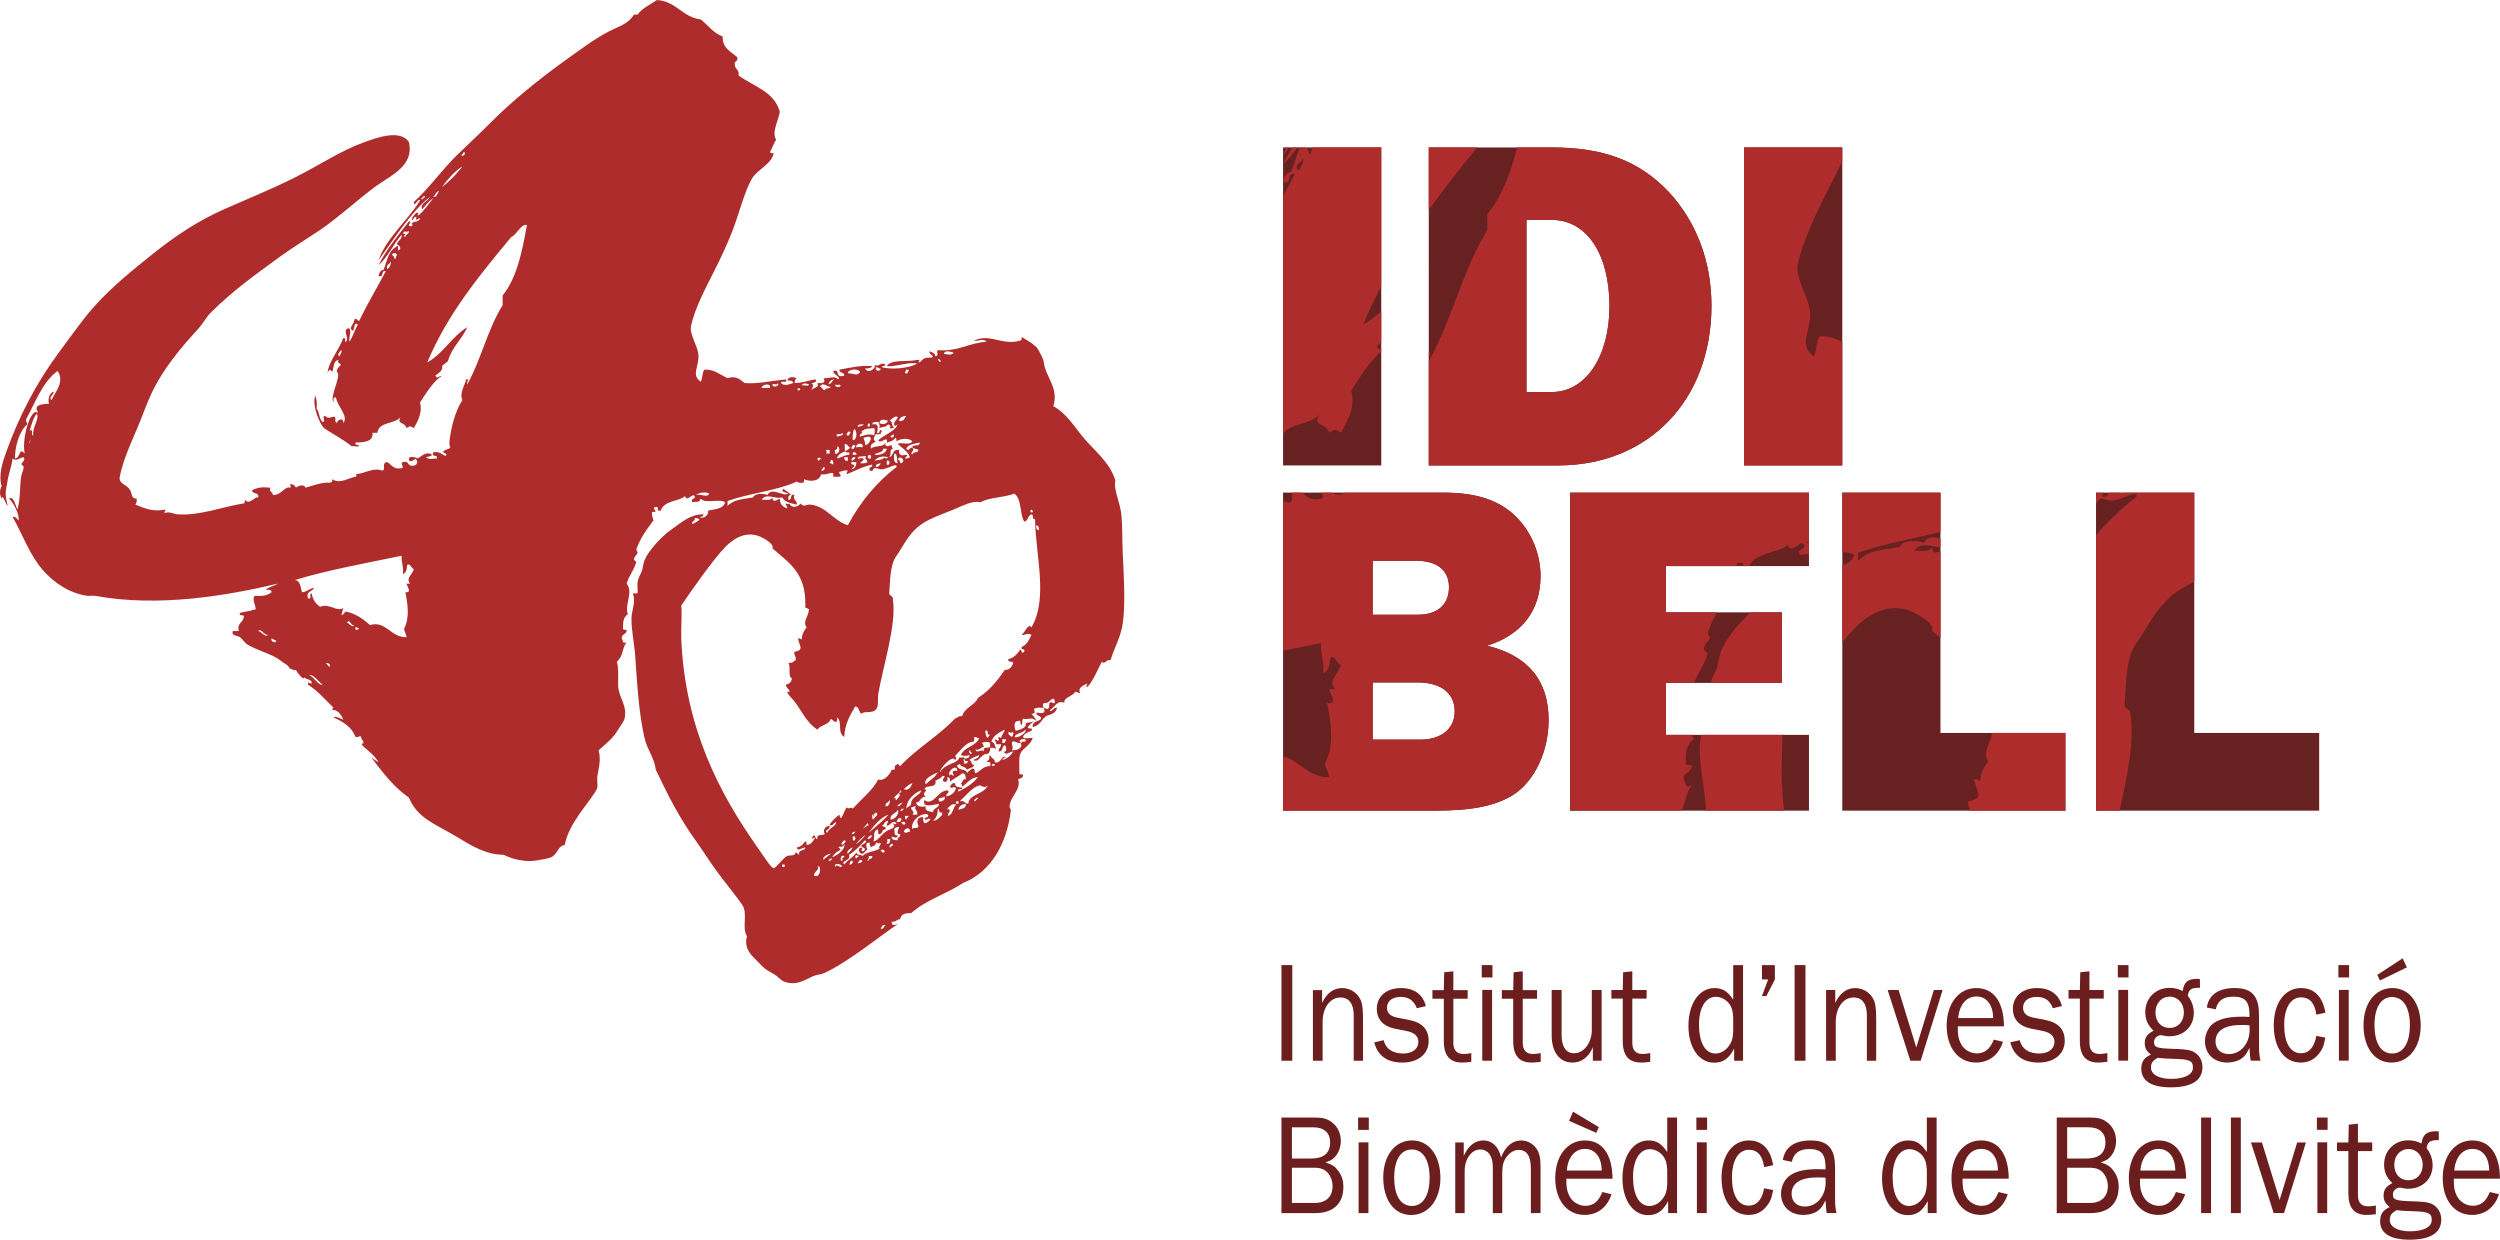 <?xml version="1.0" encoding="UTF-8" standalone="no"?>
<!-- Generator: Adobe Illustrator 15.0.0, SVG Export Plug-In . SVG Version: 6.00 Build 0)  -->

<svg
   xmlns:dc="http://purl.org/dc/elements/1.1/"
   xmlns:cc="http://creativecommons.org/ns#"
   xmlns:rdf="http://www.w3.org/1999/02/22-rdf-syntax-ns#"
   xmlns:svg="http://www.w3.org/2000/svg"
   xmlns="http://www.w3.org/2000/svg"
   xmlns:xlink="http://www.w3.org/1999/xlink"
   xmlns:sodipodi="http://sodipodi.sourceforge.net/DTD/sodipodi-0.dtd"
   xmlns:inkscape="http://www.inkscape.org/namespaces/inkscape"
   version="1.1"
   id="Capa_1"
   x="0px"
   y="0px"
   width="708.183"
   height="351.173"
   viewBox="0 0 708.183 351.173"
   enable-background="new 0 0 841.89 595.276"
   xml:space="preserve"
   sodipodi:docname="IDIBELL.svg"
   inkscape:version="0.92.3 (2405546, 2018-03-11)"><defs
   id="defs203" /><sodipodi:namedview
   pagecolor="#ffffff"
   bordercolor="#666666"
   borderopacity="1"
   objecttolerance="10"
   gridtolerance="10"
   guidetolerance="10"
   inkscape:pageopacity="0"
   inkscape:pageshadow="2"
   inkscape:window-width="1213"
   inkscape:window-height="969"
   id="namedview201"
   showgrid="false"
   fit-margin-top="0"
   fit-margin-left="0"
   fit-margin-right="0"
   fit-margin-bottom="0"
   inkscape:zoom="0.79290951"
   inkscape:cx="370.85069"
   inkscape:cy="61.992992"
   inkscape:window-x="67"
   inkscape:window-y="27"
   inkscape:window-maximized="1"
   inkscape:current-layer="Capa_1" />
<rect
   x="363.461"
   y="41.764"
   width="27.813"
   height="90.082"
   id="rect2"
   style="fill:#672121" />
<g
   id="g12"
   transform="translate(-74.178,-122.051)">
	<defs
   id="defs5">
		<rect
   id="SVGID_1_"
   width="841.89"
   height="595.276"
   x="0"
   y="0" />
	</defs>
	<clipPath
   id="SVGID_2_">
		<use
   xlink:href="#SVGID_1_"
   overflow="visible"
   id="use7"
   style="overflow:visible"
   x="0"
   y="0"
   width="100%"
   height="100%" />
	</clipPath>
	<path
   clip-path="url(#SVGID_2_)"
   d="m 513.752,233.099 h -7.164 v -48.76 h 7.164 c 9.858,0 16.34,9.601 16.34,24.455 0,14.314 -6.757,24.305 -16.34,24.305 m 45.234,-24.437 c 0,-12.434 -4.176,-23.643 -12.009,-32.139 -8.245,-8.782 -18.373,-12.708 -33.226,-12.708 h -34.84 v 90.082 h 36.596 c 25.657,-0.001 43.479,-18.492 43.479,-45.235"
   id="path10"
   inkscape:connector-curvature="0"
   style="fill:#672121" />
</g>
<rect
   x="494.046"
   y="41.764"
   width="27.825"
   height="90.082"
   id="rect14"
   style="fill:#672121" />
<g
   id="g24"
   transform="translate(-74.178,-122.051)">
	<defs
   id="defs17">
		<rect
   id="SVGID_3_"
   width="841.89"
   height="595.276"
   x="0"
   y="0" />
	</defs>
	<clipPath
   id="SVGID_4_">
		<use
   xlink:href="#SVGID_3_"
   overflow="visible"
   id="use19"
   style="overflow:visible"
   x="0"
   y="0"
   width="100%"
   height="100%" />
	</clipPath>
	<path
   clip-path="url(#SVGID_4_)"
   d="m 476.528,331.569 h -13.503 v -16.203 h 12.565 c 6.752,0 10.659,2.957 10.659,8.227 10e-4,4.857 -3.775,7.976 -9.721,7.976 m -13.503,-50.654 h 12.428 c 5.808,0 9.178,2.713 9.178,7.439 0,4.995 -3.233,7.827 -8.771,7.827 h -12.834 v -15.266 z m 32.413,24.043 c 9.865,-3.113 15.129,-9.996 15.129,-19.711 0,-5.939 -2.301,-11.884 -6.346,-16.204 -4.595,-5.001 -11.347,-7.444 -20.936,-7.444 h -45.647 v 90.087 h 42.81 c 10.934,0 17.423,-1.351 22.555,-4.589 5.939,-3.925 9.858,-12.296 9.858,-21.066 0,-11.215 -5.801,-18.241 -17.423,-21.073"
   id="path22"
   inkscape:connector-curvature="0"
   style="fill:#672121" />
</g>
<polygon
   points="586.608,330.218 546.1,330.218 546.1,315.498 578.913,315.498 578.913,295.517 546.1,295.517 546.1,282.409 586.608,282.409 586.608,261.598 518.956,261.598 518.956,351.686 586.608,351.686 "
   id="polygon26"
   style="fill:#672121"
   transform="translate(-74.178,-122.051)" />
<polygon
   points="596.049,351.686 659.25,351.686 659.25,329.675 623.861,329.675 623.861,261.598 596.049,261.598 "
   id="polygon28"
   style="fill:#672121"
   transform="translate(-74.178,-122.051)" />
<polygon
   points="667.925,261.598 667.925,351.686 731.139,351.686 731.139,329.675 695.756,329.675 695.756,261.598 "
   id="polygon30"
   style="fill:#672121"
   transform="translate(-74.178,-122.051)" />
<g
   id="g42"
   transform="translate(-74.178,-122.051)">
	<defs
   id="defs33">
		<rect
   id="SVGID_5_"
   width="841.89"
   height="595.276"
   x="0"
   y="0" />
	</defs>
	<clipPath
   id="SVGID_6_">
		<use
   xlink:href="#SVGID_5_"
   overflow="visible"
   id="use35"
   style="overflow:visible"
   x="0"
   y="0"
   width="100%"
   height="100%" />
	</clipPath>
	<path
   clip-path="url(#SVGID_6_)"
   d="m 556.07,330.219 c -0.196,1 -0.364,1.977 -0.394,2.921 -0.187,5.077 1.263,11.53 1.724,17.583 0.013,0.317 0.036,0.646 0.061,0.964 h 22.049 c -0.252,-2.735 -0.449,-5.501 -0.581,-8.345 -0.174,-4.509 0.191,-9.273 0.138,-13.123 z m 4.701,-19.798 c -0.246,1.503 -1.485,3.113 -2.031,5.082 h 20.188 v -20.001 h -8.872 c -3.551,3.383 -7.118,7.753 -8.304,10.854 -0.448,1.09 -0.795,2.988 -0.981,4.065 m 25.85,-48.82 h -67.667 v 90.086 h 31.496 c 1.27,-2.186 1.119,-4.682 2.956,-7.178 -2.118,1.048 -1.424,-0.359 -2.291,-1.736 -0.127,-2.215 2.43,-1.729 2.291,-3.945 -0.67,-0.102 -1.628,0.09 -1.712,-0.58 0.108,-3.335 -0.053,-4.909 2.264,-6.831 -0.161,-0.371 -0.251,-0.772 -0.316,-1.197 h -7.544 v -14.716 h 7.927 c 1.209,-2.892 3.203,-5.573 3.897,-8.477 -0.012,0.167 -1.09,-0.861 -1.103,-1.144 -0.084,-0.844 1.683,-2.831 1.683,-2.831 0.192,-0.736 -0.658,-1.39 -0.58,-1.701 0.658,-2.022 1.574,-3.939 2.658,-5.849 h -14.482 v -13.11 h 20.151 c -0.252,-0.402 -0.281,-0.779 0.766,-0.928 1.191,-0.156 0.965,0.401 0.898,0.928 h 1.725 c 2.137,-4.167 8.375,-3.49 10.973,-6.034 1.108,3.052 3.395,-1.671 4.592,0 0.401,1.765 -1.993,0.7 -1.174,2.861 1.258,-0.245 2.019,-0.12 2.593,-0.228 v -3.298 c -0.287,0.011 -0.563,0.03 -0.862,0.095 0.216,-0.161 0.516,-0.323 0.862,-0.461 V 261.601 Z M 463.04,280.913 h 12.416 c 5.807,0 9.184,2.699 9.184,7.436 0,4.98 -3.245,7.836 -8.771,7.836 H 463.04 Z m 0,34.435 h 12.548 c 6.759,0 10.668,2.981 10.668,8.25 0,4.861 -3.772,7.968 -9.729,7.968 H 463.04 Z m -23.707,-50.891 c -0.575,-0.21 -1.139,-0.329 -1.694,-0.401 v 42.331 c 3.579,-0.718 7.172,-1.442 10.74,-2.179 -0.192,3.179 1.005,5.047 0.586,8.501 2.263,-0.73 1.575,-3.496 2.263,-4.55 1.605,0.102 1.551,1.861 2.832,2.263 -0.766,2.766 -3.844,4.215 -1.706,6.813 h -1.701 c 0.259,1.06 2.72,4.49 -0.539,3.976 1.114,5.525 2.108,12.009 -0.586,17.067 0.091,1.575 1.03,2.317 1.125,3.921 -5.968,0.174 -8.429,-4.896 -13.014,-5.86 v 15.35 h 42.811 c 10.931,0 17.421,-1.341 22.557,-4.586 5.938,-3.915 9.849,-12.29 9.849,-21.073 0,-11.2 -5.795,-18.229 -17.41,-21.078 9.861,-3.089 15.128,-9.986 15.128,-19.713 0,-5.933 -2.293,-11.89 -6.351,-16.201 -4.592,-4.998 -11.345,-7.434 -20.942,-7.434 h -28.185 c -0.496,0.461 -1.256,0.729 -2.161,0.586 -0.556,-0.024 -0.885,-0.276 -1.155,-0.586 h -3.274 c 0.222,0.687 0.862,1.383 -0.125,1.706 -2.928,0.598 -4.077,-0.587 -5.298,-1.706 h -2.91 c -0.235,1.086 0.476,2.6 -0.84,2.853 m 39.709,-66.985 c -0.048,0.03 -0.09,0.065 -0.139,0.09 v 0.167 c 0.036,-0.083 0.091,-0.166 0.139,-0.257 m -41.403,-31.227 c 0.569,-0.801 1.144,-1.61 1.724,-2.43 h -0.766 c -0.354,0.784 -0.683,1.587 -0.958,2.394 z m 0,2.257 c 1.58,-1.352 2.885,-2.969 4.089,-4.687 h -1.473 c -0.928,1.503 -1.808,3.046 -2.616,4.67 z m 3.957,1.755 c -0.509,-2.216 1.383,-2.03 1.682,-3.431 0.383,-0.126 -0.299,3.431 -1.682,3.431 m 15.32,62.434 c 2.628,-3.946 5.052,-8.082 8.537,-11.16 v -0.658 c -0.426,0.264 -0.707,0.293 -1.323,-0.79 0.472,-0.359 0.921,-0.677 1.323,-0.981 v -8.891 c -1.552,1.407 -3.217,2.694 -5.125,3.754 1.58,-3.754 3.299,-7.352 5.125,-10.854 v -39.296 h -19.367 c -0.139,0.676 -0.647,0.958 -0.545,1.892 -1.072,-0.066 -0.377,-1.868 -1.664,-1.73 0.011,-0.073 0.053,-0.102 0.065,-0.162 h -1.497 c -0.958,2.017 -1.448,4.382 -2.563,6.98 -1.544,-0.084 -2.112,1.91 -2.244,2.694 v 0.15 c 2.747,0.88 0.832,-2.921 3.346,-2.257 -1.106,2.071 -2.221,4.119 -3.346,6.16 v 67.517 c 1.969,-3.286 7.89,-2.61 10.201,-5.591 -1.826,3.657 1.896,2.018 2.813,5.13 1.958,-1.066 1.461,-1.066 3.407,0 1.108,-2.149 4.371,-6.866 2.857,-11.907 m 21.987,-51.162 c 4.371,-6.1 8.999,-11.943 13.704,-17.714 h -13.704 z m 51.187,27.257 c 0,14.315 -6.753,24.324 -16.338,24.324 h -7.16 v -48.773 h 7.16 c 9.854,0 16.338,9.603 16.338,24.449 m 28.909,-0.132 c 0,-12.44 -4.19,-23.634 -12.021,-32.141 -8.25,-8.789 -18.368,-12.698 -33.221,-12.698 h -9.794 c -1.851,7.274 -4.364,13.889 -8.459,18.923 v 4.527 c -6.873,10.907 -10.081,25.496 -16.463,36.901 -0.623,-1.394 1.329,-2.299 -0.139,-2.287 v 32.017 h 36.604 c 25.659,0 43.493,-18.499 43.493,-45.242 m 9.236,45.242 h 27.814 v -34.981 c -1.886,-0.981 -3.807,-1.735 -6.333,-1.586 -1.156,1.318 -0.791,4.137 -1.689,5.682 -4.818,-3.209 -0.4,-7.801 -1.148,-13.064 -0.617,-4.303 -4.227,-9.243 -3.4,-13.056 1.759,-8.13 6.525,-17.11 10.775,-25.509 0.6,-1.191 1.204,-2.406 1.796,-3.622 v -3.945 h -27.814 v 90.081 z m 53.258,46.875 c 0.784,0.7 1.581,1.371 2.383,2.042 v -24.731 c -1.102,0.593 -2.323,1.025 -2.383,-1.143 -0.479,1.61 -3.053,1.09 -5.082,1.126 1.813,-2.683 4.717,-1.174 7.465,-0.941 v -2.471 c -1.897,-0.545 -3.724,-0.821 -4.646,1.161 -1.904,-0.737 -5.994,-0.899 -6.795,1.125 -5.49,1.053 -8.753,0.892 -11.919,3.945 v -2.238 c 7.172,-2.593 15.654,-3.904 23.359,-5.982 V 261.602 H 596.05 v 16.935 c 1.335,-0.011 2.539,0.126 3.317,0.683 -0.407,1.694 -1.778,2.496 -3.317,2.957 v 21.833 c 1.198,-1.454 2.335,-2.753 3.317,-3.783 3.825,-4.005 9.597,-7.543 15.876,-5.124 2.239,0.855 7.226,3.718 6.25,5.668 m 10.824,50.916 h 26.939 V 329.68 h -20.792 c -0.46,3.406 -2.873,5.209 -1.077,7.986 -1.515,2.287 -2.066,2.986 -2.263,5.676 -0.449,-0.312 -0.916,-0.594 -1.683,-0.569 0.418,3.232 3.167,5.574 -1.73,6.25 -0.196,1.281 0.421,1.76 0.606,2.664 m 63.44,-64.805 v -25.281 h -19.995 c -0.203,0.173 -0.509,0.22 -0.91,0.029 v -0.029 h -3.155 c -0.377,0.658 -0.844,1.226 -1.933,1.155 -0.067,-0.581 0.096,-0.929 0.377,-1.155 h -2.203 v 0.053 c 0.042,-0.005 0.065,-0.018 0.107,-0.024 0.097,0.425 0.03,0.671 -0.107,0.856 v 2.06 c 0.604,-0.192 0.574,-1.054 1.222,-1.245 1.167,-0.126 2.28,0.676 3.399,0.58 2.772,-0.228 7.227,-3.311 6.85,-1.125 -4.197,3.232 -8.006,6.86 -11.471,10.829 v 78.102 h 6.657 c 2.215,-9.758 4.238,-19.959 3.1,-27.077 0.277,-1.772 -1.52,-1.479 -1.706,-2.826 0.521,-5.938 0.259,-13.308 3.42,-17.601 2.886,-3.957 5.25,-9.632 10.225,-13.637 1.812,-1.461 3.879,-2.616 6.123,-3.664"
   id="path38"
   inkscape:connector-curvature="0"
   style="fill:#ae2c2b" />
	<path
   clip-path="url(#SVGID_6_)"
   d="m 366.359,299.781 c -0.815,-1.395 -1.858,1.408 -2.739,2.08 0.539,0.39 1.456,-0.695 2.739,0 -0.647,1.415 -1.283,2.832 -2.739,3.435 -0.42,1.124 1.109,0.267 0.683,1.381 -0.707,0.684 -0.683,-0.129 -1.061,-0.697 -0.857,1.211 -1.702,2.41 -3.411,2.757 -0.311,1.121 1.115,0.481 1.373,1.034 -0.348,1.15 -0.947,2.051 -2.422,2.053 -2.068,3.114 -4.424,5.91 -7.564,7.933 -0.989,2.225 -3.776,2.665 -4.49,5.17 -1.085,-0.158 -1.343,0.511 -2.056,0.705 -4.669,4.948 -10.837,8.445 -15.506,13.425 -0.648,-0.259 -0.24,-1.053 -1.02,-0.349 -1.246,0.45 0.414,1.646 -1.385,1.378 -0.161,0.847 -2.037,3.478 -3.8,2.761 -1.534,2.968 -4.621,5.432 -7.211,8.258 -0.623,-0.639 -1.018,0.419 -1.744,-0.352 -0.761,0.936 -1.654,4.783 -2.056,2.065 -1.073,0.792 -1.978,1.699 -2.769,2.782 0.401,0.875 1.348,-0.478 1.732,-0.708 0.534,1.004 -2.092,1.801 -2.41,3.093 -1.145,-0.713 1.025,-0.968 0.678,-2.032 -1.271,0.201 -2.026,1.166 -1.355,2.38 -0.695,0.482 -2.464,-0.156 -2.086,1.378 -0.785,0.103 -0.365,-0.984 -1.019,-1.021 -0.371,0.09 -0.246,0.672 -0.695,0.675 0.162,0.515 0.449,-0.129 1.025,0 -0.521,0.992 -1.061,1.927 -2.404,2.062 0.042,-0.462 0.054,-0.968 -0.341,-1.033 -0.732,0.707 -0.756,1.378 -2.422,1.734 0.311,1.316 1.391,-0.057 2.422,0 -0.121,1.151 -2.134,0.416 -1.721,2.053 -0.443,-0.099 -0.539,-0.571 -1.042,-0.674 -0.024,1.187 -1.883,0.737 -2.41,1.027 -1.337,0.768 -3.159,3.471 -3.783,3.448 -0.731,-0.011 -2.721,-3.229 -4.831,-6.211 -10.328,-14.739 -20.242,-33.184 -21.345,-58.554 -0.132,-3.41 0.252,-7.133 0,-9.639 2.29,-3.435 8.811,-12.782 12.396,-16.517 2.326,-2.43 5.82,-4.585 9.638,-3.111 1.361,0.519 4.382,2.254 3.789,3.441 4.507,3.983 9.548,6.839 9.309,16.187 -0.228,0.932 0.725,0.674 1.03,1.055 -0.143,2.26 -1.84,3.38 -0.689,5.149 -0.923,1.385 -1.258,1.798 -1.372,3.435 -0.288,-0.165 -0.552,-0.354 -1.026,-0.323 0.252,1.957 1.919,3.372 -1.049,3.784 -0.167,1.095 0.624,1.196 0.343,2.413 -0.606,0.301 -0.876,0.938 -2.051,0.681 0.792,1.027 -0.227,3.881 1.019,4.466 -0.138,1.019 -0.713,1.574 -1.708,1.756 -0.234,0.611 1.229,1.454 1.019,2.056 0,0 -0.689,0.006 -0.689,0 0.437,1.095 1.552,1.897 2.41,3.094 1.846,2.565 3.362,5.847 6.197,7.58 0.942,-1.383 3.309,-1.289 3.788,-3.091 0.63,0.486 2.027,1.99 1.739,-0.354 1.708,1.223 -0.036,4.34 2.067,5.525 0.18,-3.749 1.655,-6.141 3.094,-8.634 1.18,0.093 0.971,1.541 1.72,2.08 1.067,-1.027 3.549,0.288 4.484,-1.732 0.407,-0.929 0.156,-2.638 0.329,-3.79 1.265,-7.683 5.269,-19.787 4.148,-26.857 0.15,-1.088 -0.929,-0.923 -1.037,-1.73 0.312,-3.596 0.156,-8.068 2.074,-10.67 1.751,-2.409 3.177,-5.844 6.205,-8.274 2.613,-2.125 6.005,-3.189 9.98,-4.82 2.775,-1.132 5.208,-2.535 7.57,-2.058 2.895,-1.508 6.066,-1.161 9.639,-2.419 2.068,1.486 1.481,5.661 2.763,7.915 1.205,-0.162 0.971,-1.771 2.056,-2.065 0.725,0.102 0.09,1.516 1.037,1.385 0.066,9.992 3.824,22.359 -1.037,30.646 m -1.721,28.94 c 0.63,0.764 -2.295,2.727 -3.098,2.081 0.527,-1.221 2.463,-1.001 3.098,-2.081 m 0,2.754 c 0.546,1.226 -1.168,0.2 -1.018,1.036 -1.312,-0.32 -0.264,-1.385 1.018,-1.036 m -3.782,3.096 c 0.456,-1.067 -0.083,-0.975 0,-2.413 1.211,-0.263 1.325,0.54 2.386,0.354 0.917,1.217 -0.808,2.215 -2.386,2.059 m -1.024,-5.147 c 0.582,-0.093 0.875,0.573 1.025,0 0.852,0.03 0.108,1.154 0,1.378 -0.51,-0.319 -1.104,-0.542 -1.025,-1.378 m -0.696,2.051 c 0.108,0.551 -0.329,0.581 -0.354,1.036 h -0.677 v -1.036 z m -1.031,5.85 c 0.156,-0.416 0.444,-0.707 1.031,-0.698 -1.169,-1.031 -1.361,1.853 -3.093,1.376 -0.324,-1.438 -0.797,-0.74 -1.384,-2.057 -0.606,0.54 0.299,1.445 -1.031,1.706 0.485,0.71 1.384,-0.516 1.031,1.403 -2.015,0.031 -2.704,1.426 -4.124,2.064 -0.66,-0.525 0.353,-1.196 -1.043,-1.385 -0.336,0.581 -1.127,0.705 -1.373,1.385 -0.12,-1.607 -2.949,-0.516 -2.758,-2.413 0.384,0.063 0.618,-0.069 0.678,-0.345 0.347,1.088 1.301,0.566 2.08,1.723 0.665,-0.509 1.798,-0.512 2.044,-1.378 -1.037,-0.026 -0.444,-0.768 -1.361,-1.382 0.714,-0.677 1.78,-0.962 2.769,-1.379 -0.083,0.963 -1.036,1.056 -1.738,1.379 1.655,1.061 2.206,-1.921 4.142,-1.726 0.491,-0.294 0.731,-0.872 0.684,-1.712 0.803,-0.099 1.312,0.063 1.714,0.351 -0.378,-0.768 -0.378,-1.918 -1.373,-2.08 0.665,-1.807 1.822,-2.346 3.782,-3.437 -0.191,0.988 -0.827,1.471 -1.03,2.408 -1.829,-1.192 0.545,1.73 -1.709,0.346 -0.048,0.616 0.408,0.716 0.33,1.388 h 1.379 c 0.108,0.992 -0.768,1.052 -0.672,2.055 1.318,0.196 0.791,-1.482 1.702,-1.731 0.57,-0.041 0.69,2.271 -0.329,1.731 0.827,1.385 1.546,0.067 2.751,0 -0.677,1.152 -1.618,2.058 -3.099,2.408 m -2.416,1.037 c 1.187,0.889 -1.768,0.853 0,0 m -7.228,11.362 c -1.073,0.06 -0.978,-1.089 -2.422,-0.672 1.643,-1.45 3.453,-3.957 5.532,-4.499 0.582,-0.154 1.343,1.022 2.404,0 -1.102,2.63 -5.245,2.345 -5.514,5.171 m 2.074,-0.672 c -1.14,-0.348 0.365,-0.681 0.335,-1.061 1.002,0.224 -0.528,0.546 -0.335,1.061 m -4.838,2.405 c 0.09,-1.19 1.019,-1.508 2.074,-1.732 0.168,1.446 -1.163,1.353 -2.074,1.732 m 0,-1.733 h -0.683 v -0.672 h 0.683 z m -3.093,3.443 c 0.198,-0.297 0.408,-0.61 0,-0.681 0.965,-0.092 0.57,-1.924 0,-1.03 -0.449,-0.285 1.6,-2.302 2.41,-1.406 -1.001,0.836 -0.821,2.884 -2.41,3.117 m 1.728,-11.704 c 0.107,1.095 -1.001,-0.869 -1.049,0.354 -1.187,-0.894 2.008,-3.788 2.079,-1.378 -1.625,-0.357 -1.421,0.684 -1.03,1.024 m 5.16,-6.188 c -0.156,0.932 -1.086,0 -0.69,-0.704 0.372,0.087 0.228,0.695 0.69,0.704 m 3.8,-6.201 c 1.3,-0.518 0.042,1.535 1.367,1.025 -0.121,0.446 -0.606,0.543 -0.684,1.03 -0.504,-0.416 -0.653,-1.182 -0.683,-2.055 m -1.049,3.437 c 0.264,-0.102 1.672,-0.577 2.416,0 v 1.053 c -0.408,0.61 -2.248,-0.192 -1.733,1.354 -0.815,-0.903 -2.218,0.894 -2.391,-0.68 0.713,0.68 1.516,-0.506 2.391,-0.674 -0.281,-0.315 -0.192,-0.959 -0.683,-1.053 m -7.571,3.782 c 1.367,-1.504 3.405,-4.166 5.161,-4.136 0.474,-0.105 0.294,-0.842 0.33,-1.355 0.635,-0.062 0.737,0.417 1.408,0.327 -0.959,2.407 -4.231,2.438 -5.172,4.816 0.407,0.258 1.408,0.325 2.403,0 0.108,0.896 -0.725,0.894 -1.378,1.032 -0.174,0.73 0.485,0.665 1.037,0.674 -0.168,0.317 -0.312,0.635 -0.69,0.71 h -0.689 c 0.827,-0.458 -0.611,-1.037 0.342,-1.384 0.252,-0.931 -1.613,0.248 -1.385,-0.685 -0.246,2.281 -4.202,1.831 -5.497,4.496 -0.539,-0.603 3.513,-5.167 4.13,-3.465 0.438,-0.068 0.438,-1.021 0,-1.03 m -4.831,4.497 c -0.743,1.541 -2.284,2.281 -3.429,3.416 -0.766,-1.672 2.116,-2.673 3.429,-3.416 m 2.763,5.143 c -2.847,0.035 -4.004,4.63 -6.552,2.763 -0.851,2.575 3.375,1.088 4.149,1.028 -0.042,1.349 -1.685,1.088 -1.727,2.416 -0.947,-0.33 -2.385,-0.162 -2.062,-1.713 -0.911,0.321 -2.517,0.198 -2.751,-1.027 1.379,-0.061 0.923,-1.447 2.751,-1.732 -1.576,-0.998 1.145,-1.702 -0.36,-2.086 0.486,-1.376 3.609,-0.06 3.1,-2.406 0.797,-0.33 1.594,-0.701 2.061,-1.357 1.541,0.162 -0.629,0.716 0.354,1.708 0.918,0.102 1.127,-0.479 1.037,-1.378 0.594,0.089 0.774,0.602 0.678,1.378 1,-0.964 2.427,-1.483 3.446,-2.406 0.977,-0.061 1.001,0.86 1.043,1.726 -1.109,-0.287 -0.701,0.875 -1.372,1.031 0.167,0.265 0.359,0.575 0.329,1.031 1.445,-0.968 2.29,-2.536 4.49,-2.76 -1.355,1.863 -3.375,3.05 -5.521,4.135 -0.527,-1.219 1.181,-0.212 1.031,-1.028 -0.665,-0.377 -1.906,0.172 -2.056,-1.378 -0.863,-0.057 -1.091,0.522 -1.39,1.031 0.527,0.734 0.845,-0.255 1.732,0.347 -0.378,1.355 -1.349,2.092 -2.763,2.413 -0.168,-1.091 1.198,-0.93 0.353,-1.736 m -2.403,3.119 c -0.648,-1.579 1.222,-0.608 1.366,-1.385 0.871,0.423 -0.365,1.67 -1.366,1.385 m 1.012,3.765 c -0.874,0.608 -1.33,1.663 -2.739,1.735 1.139,-1.005 1.361,-2.029 1.367,-3.449 0.659,0.157 0.036,1.579 1.372,1.037 -0.203,0.312 -0.406,0.608 0,0.677 m -5.161,2.428 c -0.287,-0.414 -0.455,-0.929 -0.341,-1.729 -1.876,-0.058 -1.906,1.414 -1.36,2.437 0.137,1.067 -1.589,0.231 -1.721,1.025 -0.725,-2.407 2.775,-4.999 4.471,-4.16 0.228,0.926 -0.724,0.671 -1.049,1.049 0.42,1.034 1.307,-0.507 1.721,0.33 -0.515,0.41 -0.827,1.017 -1.721,1.048 m -2.391,-4.818 c -0.809,0.774 0.611,1.101 0.33,2.39 h -1.361 c 0.911,-0.881 -0.438,-1.031 -0.354,-2.065 0.599,0.06 0.726,-0.415 1.385,-0.325 m -2.768,0.676 c 0.102,-1.758 1.265,-3.879 4.135,-5.17 0.33,1.279 -3.074,1.765 -2.751,4.117 -0.467,0.377 -1.043,0.578 -1.384,1.053 m -0.684,6.551 c 0.119,-0.92 1.827,-1.606 1.708,0 -0.838,0.036 -1.062,0.65 -1.708,0 m 0.335,-4.487 h 1.037 c -0.12,0.443 -0.618,0.545 -0.689,1.028 -0.42,-0.044 -0.3,-0.611 -0.348,-1.028 m -0.335,-7.585 c 0.73,-0.638 1.396,-1.349 2.421,-1.705 -0.395,1.187 -1.192,2.319 -2.421,1.705 m -0.702,9.663 c -0.132,-0.668 1.571,-0.507 1.037,0.354 h -0.683 c 0.06,-0.312 -0.144,-0.352 -0.354,-0.354 m -1.361,-0.354 c 0.294,-0.511 0.27,-1.34 1.361,-1.025 0.108,0.902 -0.479,1.124 -1.361,1.025 m 0.342,5.176 c -0.875,-0.03 -1.78,-0.061 -1.727,-1.034 0.804,0.099 1.469,0.746 1.727,-0.345 -1.396,0 -0.6,-0.797 -1.037,-1.711 0.216,-0.478 0.738,-0.639 1.385,-0.701 0.023,0.581 -1.139,2.185 0.33,2.056 0.263,1.061 -0.936,0.67 -0.678,1.735 m -2.08,2.058 c -0.599,0.123 -0.012,-1.322 0.701,-1.027 0.174,0.767 -0.665,0.507 -0.701,1.027 m -1.025,-1.027 c -0.084,-0.582 0.593,-0.896 0,-1.031 0.06,-0.417 0.63,-0.288 1.025,-0.357 -0.144,0.654 -0.126,1.481 -1.025,1.388 m 3.105,-9.641 c 0.605,0.866 -0.641,2.793 -2.08,2.739 -0.084,-1.682 1.601,-1.61 2.08,-2.739 m 0.348,-4.821 c 0.629,1.196 -0.276,1.131 -0.69,2.06 -0.341,-0.003 -0.287,-0.413 -0.353,-0.704 -0.294,-0.039 -0.33,0.135 -0.342,0.35 -0.528,-0.539 1.624,-1.32 1.715,-2.408 0.587,0.227 0.209,0.772 -0.33,0.702 m 1.373,4.467 c -0.156,0.425 -0.456,0.707 -1.043,0.683 0.155,-0.396 0.438,-0.71 1.043,-0.683 m -0.348,-1.703 c -1.325,1.897 -2.434,0.807 0,0 m -8.254,10.991 c 0.497,-1.512 -0.294,-2.5 1.025,-3.414 0.468,0.099 0.275,0.845 0.329,1.354 1.403,0.251 0.852,-1.445 2.074,-1.354 0.228,-0.93 -0.719,-0.692 -1.042,-1.025 0.755,-0.312 0.773,-1.337 1.726,-1.399 0.066,0.626 -0.42,0.726 -0.336,1.399 1.157,0 1.54,-1.849 2.763,-0.707 -0.107,0.422 -0.695,0.354 -0.695,0 -0.623,0.072 0.294,0.521 0,1.031 -0.335,0.581 -1.642,0.8 -2.416,1.378 -1.276,0.938 -2.241,2.601 -3.428,2.737 m 2.061,24.824 c 0.282,-0.513 0.258,-1.35 1.367,-1.055 -0.527,0.263 -0.503,1.121 -1.367,1.055 m 1.008,-21.711 h -0.683 c 0.083,-0.288 -0.108,-0.323 -0.325,-0.348 -0.148,-0.679 1.553,-0.489 1.008,0.348 m -5.49,-4.816 c 0.575,-0.419 -1.57,1.96 -2.398,2.41 -0.57,0.41 1.552,-1.987 2.398,-2.41 m -0.353,-2.062 c -0.852,0.65 0.88,-0.927 1.043,-1.382 1.041,0.518 -0.781,1.032 -1.043,1.382 m 2.415,2.062 c -0.3,0.51 -0.503,1.091 -1.372,1.021 0.304,-0.505 0.508,-1.086 1.372,-1.021 m 4.824,-9.992 c 0.444,0.033 0.019,2.056 -1.037,1.731 -0.173,-1.088 0.924,-0.901 1.037,-1.731 m -0.353,4.121 c -0.012,0.573 -3.872,3.783 -5.515,5.167 1.314,-1.634 2.824,-3.947 5.515,-5.167 m -4.112,0 c 0.072,-0.362 0.689,-0.23 0.689,-0.677 1.121,0.728 -0.599,1.446 -0.689,2.056 -0.48,-0.101 -0.294,-0.845 -0.36,-1.379 0.294,-0.066 0.33,0.146 0.36,0.351 0.372,-0.066 0.181,-0.351 0,-0.351 m -5.857,9.308 c -0.365,0.677 -0.881,1.214 -1.402,1.736 -0.611,-0.324 0.635,-1.646 1.402,-1.736 m 0,-2.058 v -1.034 c 0.989,-0.504 0.989,1.519 0,1.034 m -0.365,-1.735 c 0.162,-0.42 0.443,-0.705 1.043,-0.678 -0.144,0.426 -0.444,0.686 -1.043,0.678 m 3.105,6.2 c -0.438,-0.476 -1.667,-0.131 -1.703,-1.027 -0.911,1.409 -2.463,2.146 -3.453,3.438 -1.162,-1.162 2.009,-0.962 1.374,-2.764 1.744,-1.094 3.17,-2.563 4.477,-4.111 1.199,0.778 -1.079,0.965 -1.037,1.702 0.408,0.491 1.636,0.479 0.684,1.388 -1.361,0.06 0.119,-0.52 -0.684,-1.031 -1.097,0.135 -0.677,1.481 0,1.736 1.085,0.152 0.923,-0.937 1.727,-1.06 -0.252,-0.8 -0.804,-2.162 0.701,-2.056 -0.174,0.708 0.209,0.896 0.324,1.379 0.413,-0.51 1.444,-0.393 1.396,-1.379 0.564,-0.072 0.887,0.6 1.019,0 1.001,0.288 -0.455,0.869 0,1.728 -1.954,1.026 -3.603,0.808 -4.825,2.057 m 1.715,1.385 c -0.875,-0.072 0.486,-0.581 0,-1.385 h 1.043 c 0.305,1.119 -1.127,0.479 -1.043,1.385 m -3.094,0.699 c 0.317,-0.636 0.779,-1.346 1.379,-0.699 -0.221,0.45 -0.731,0.639 -1.379,0.699 m -0.323,-1.379 c -0.359,-0.024 -0.281,-0.42 -0.359,-0.705 0.456,-0.413 0.533,-0.129 1.037,0 -0.079,0.386 -0.678,0.23 -0.678,0.705 m -2.08,1.705 c 0.359,-0.32 0.108,-1.28 1.042,-1.025 0.038,0.761 -0.299,1.09 -1.042,1.025 m -1.374,-2.41 c 0.18,0.511 -1.348,0.864 -0.347,1.028 -0.815,1.347 -1.091,-1.64 0.347,-1.028 m -2.42,3.088 c -0.923,-0.966 1.175,-1.097 1.727,-0.327 -0.116,1.16 -1.494,-0.902 -1.727,0.327 m 2.42,-7.553 c 1.044,0.32 -0.407,0.929 -0.347,1.357 -1.072,-0.326 0.157,-1.135 0.347,-1.357 m -1.712,2.058 c 0.485,-0.611 1.42,0.313 1.713,-1.027 0.403,1.443 -1.821,3.219 -3.44,3.788 0.557,-0.93 1.337,-1.643 2.392,-2.084 -0.144,-0.291 -0.301,-0.613 -0.665,-0.677 m -2.765,3.792 c 0.15,-0.422 0.437,-0.71 1.037,-0.68 -0.162,0.414 -0.444,0.704 -1.037,0.68 m -1.39,-0.357 c -0.552,-0.474 1.066,-1.675 2.061,-1.698 -0.599,0.64 -1.444,1.056 -2.061,1.698 m -2.746,4.499 c -0.042,-0.998 1.835,-1.828 1.019,-2.439 1.163,-1.121 1.085,3.569 -1.019,2.439 m -8.271,-2.439 h -0.684 v -0.678 h 0.684 z m -25.475,-98.814 c 0.713,-0.162 0.887,0.201 1.367,0.324 -0.42,0.713 -1.325,0.962 -2.074,1.382 -0.247,-1.062 0.94,-0.669 0.707,-1.706 m 9.302,-4.843 c 6.144,-2.221 13.882,-2.862 19.607,-5.5 0.42,0.291 0.941,0.453 1.726,0.33 0.414,-0.039 0.3,-0.614 0.348,-1.001 1.534,0.743 4.328,0.74 4.831,-1.406 1.511,0.279 2.068,-0.458 3.429,-0.329 v 1.028 h 1.732 c 1.037,-0.225 -0.329,-0.741 0,-1.379 0.797,-0.123 1.295,-0.549 2.398,-0.354 -0.174,0.285 -0.342,0.549 -0.342,1.034 2.955,-1.13 4.094,-2.032 7.241,-2.742 0.258,1.037 -1.181,0.42 -0.671,1.708 1.055,0.387 0.809,-0.542 1.349,-0.701 0.707,-0.072 1.378,0.414 2.068,0.354 1.678,-0.135 4.375,-1.996 4.153,-0.681 -5.706,4.4 -10.291,9.927 -13.798,16.511 -4.07,-1.253 -6.222,-5.496 -10.682,-5.844 -1.193,-0.096 -1.726,0.863 -2.727,-0.327 -0.672,1.058 -2.673,1.445 -3.117,0 -0.306,0.198 -0.605,0.393 -0.689,0 -1.025,0.198 0.347,0.738 0,1.382 -1.193,-0.411 -2.057,-1.154 -2.057,-2.764 -0.701,0.327 -2.031,1.421 -2.079,-0.347 -0.282,0.962 -1.846,0.647 -3.088,0.674 1.397,-2.062 3.879,-0.03 5.857,-0.674 0.684,1.385 2.476,1.666 4.118,2.056 0.168,-1.316 -1.175,-1.094 -0.684,-2.736 -1.468,-0.45 -0.413,1.636 -1.708,1.354 -0.102,-0.776 0.078,-1.292 0.677,-1.354 -0.479,-0.804 -1.42,-1.116 -2.073,-1.733 -0.947,0.962 0.791,0.962 1.396,1.376 -1.528,0.911 -4.759,-2.014 -5.868,0.357 -1.157,-0.45 -3.633,-0.549 -4.124,0.68 -3.333,0.638 -5.305,0.546 -7.223,2.404 z m 12.036,-32.027 h -2.404 c 0.073,-1.001 2.71,-1.576 2.404,0 m 2.062,-1.385 c 1.079,0.546 -1.018,1.481 -1.378,0.678 -0.227,-0.929 1.636,0.261 1.378,-0.678 m 6.564,1.736 c -1.079,1.252 -1.175,-1.058 0,0 m 2.397,-1.379 c -0.048,0.74 -1.462,0.126 -2.061,0.321 0.474,-0.834 1.174,-0.583 2.061,-0.321 m 3.454,21.004 c -0.096,0.362 -0.695,0.23 -0.707,0.674 -0.336,0 -0.252,-0.407 -0.342,-0.674 0.449,-0.414 0.545,-0.15 1.049,0 m 0,3.44 c 0.126,-0.452 0.606,-0.542 0.678,-1.028 0.868,0.129 0.04,1.319 -0.678,1.028 m 2.738,-23.77 c -0.197,0.708 -1.594,0.225 -1.702,1.034 -0.719,-0.099 -0.671,-0.911 -1.391,-1.034 0.839,-1.606 2.284,0.318 3.093,0 m 0,20.68 c 0.618,0.072 0.798,0.591 0.69,1.382 -0.27,-0.189 -0.552,-0.375 -1.037,-0.375 0.192,-0.26 0.366,-0.545 0.347,-1.007 m -1.365,-2.408 c -0.072,-0.293 0.138,-0.323 0.341,-0.353 h 0.678 v 1.034 h -1.019 c 0.215,-0.296 0.419,-0.61 0,-0.681 m 2.409,-20.332 c -0.744,0.294 -0.762,1.289 -1.715,1.385 0.27,-0.766 0.671,-1.385 1.715,-1.385 m 0.696,18.952 c 1.151,0.138 0.767,2.511 -0.695,2.062 0.209,-0.297 0.419,-0.611 0,-0.681 0.136,-0.572 1.077,-0.293 0.695,-1.381 m -0.354,-17.566 c 0.708,0.582 0.672,-0.261 1.373,0.321 0.108,0.611 -1.936,0.638 -1.373,-0.321 m 1.727,13.751 c 1.114,0.608 -0.852,0.959 -1.373,1.049 -0.559,-1.349 1.48,-0.124 1.373,-1.049 m 1.708,6.904 v 1.022 c -0.737,0.06 -1.073,-0.255 -1.014,-1.022 z m 0.706,-2.762 c -0.347,0.476 -0.923,0.701 -1.373,1.054 -0.138,0.804 1.553,-0.191 1.026,1.028 -1.086,-0.035 -1.895,0.681 -3.441,1.029 0.288,-1.211 1.373,-1.631 2.415,-2.057 -0.515,-0.833 0.109,-1.507 -0.348,-1.729 0.552,-1.087 1.081,0.707 1.721,0.675 m -0.706,-4.467 h 0.707 c 0.096,0.552 -0.336,0.582 -0.347,1.031 h -0.702 c -0.079,-0.552 0.324,-0.583 0.342,-1.031 m 3.459,-16.87 c -0.708,1.259 -2.057,0.267 -3.459,0.33 0.077,-1.286 3.092,-1.445 3.459,-0.33 m 1.025,14.808 c -0.294,0.519 -1.109,0.492 -1.721,0.677 0.047,-0.733 0.868,-0.733 1.721,-0.677 m 2.774,1.035 c 0.737,0.03 0.138,1.448 0.318,2.059 -1.625,-0.519 -2.29,-0.162 -4.118,0.342 -0.438,-0.861 1.366,-1.088 0.341,-1.373 1.164,-1.125 2.428,-0.8 3.459,-1.028 m -1.402,-1.384 c 0.815,0.191 0.216,1.615 -0.329,0.68 0.059,-0.264 0.34,-0.331 0.329,-0.68 m 0.695,9.29 v 0.699 c -1.667,0.35 -0.629,-1.834 0,-0.699 m -1.714,-3.088 c 0.24,-1.031 -0.353,-1.255 -0.353,-2.083 0.773,-0.137 1.875,-0.779 2.068,0.372 -0.325,0.78 -0.696,1.58 -1.715,1.711 m -0.696,0.676 c -1.049,-0.225 -0.666,-0.225 -1.703,0 -0.478,-1.229 2.29,-1.64 1.703,0 m -2.74,2.082 v -0.698 c 0.678,-0.107 1.073,0.063 1.037,0.698 z m 0.678,0.68 c 0.192,0.77 -0.665,0.483 -0.678,1.022 -0.881,-0.128 -0.023,-1.313 0.678,-1.022 m -0.678,-4.818 c -0.119,-1.256 0.037,-2.248 0.342,-3.093 0.792,-0.18 1.181,3 -0.342,3.093 m 0.678,1.38 c 0.078,0.573 -0.312,0.579 -0.336,1.028 h -0.707 c -0.09,-0.551 0.341,-0.605 0.365,-1.028 z m -1.043,4.815 h 1.402 c -0.048,1.127 -0.449,1.864 -1.402,2.065 0.162,-0.297 0.311,-0.615 0.707,-0.681 0.414,-1.118 -1.127,-0.257 -0.707,-1.384 m 2.08,-0.678 c -0.833,-1.28 1.001,-0.764 2.062,-1.049 -0.576,1.286 0.203,0.546 0.348,1.727 -0.408,0.413 -1.223,0.383 -2.068,0.329 0.323,-0.353 0.677,-0.683 1.025,-1.007 0.239,-0.569 -1.606,-0.569 -1.367,0 m 7.918,0.323 c 1.013,-0.483 1.013,1.546 0,1.058 z m -3.458,-1.702 c 0.563,-0.826 2.391,-0.383 2.421,-1.729 h 1.037 c -0.228,1.576 -2.482,1.895 -3.458,1.729 m 1.743,2.386 c -0.305,0.537 -0.521,1.112 -1.372,1.055 -0.108,-0.906 0.707,-0.899 1.372,-1.055 m -1.743,-0.684 c 0.719,-1.022 2.193,-1.51 3.794,-1.022 -0.078,0.443 -1.019,0.45 -1.043,0 -0.36,0.894 -1.853,0.669 -2.751,1.022 m 6.563,0.684 c -1.241,-0.003 -1.091,-1.421 -1.037,-2.733 1.194,0.063 0.641,1.894 1.037,2.733 m 1.019,0 c -0.653,-0.036 -0.24,-1.127 -1.019,-1.007 0.557,-1.603 2.506,0.354 1.019,1.007 m -3.099,-7.561 c 0.096,-0.372 0.701,-0.243 0.701,-0.668 0.923,0.293 -0.28,1.507 -0.701,0.668 m -3.447,-4.133 c 0.306,0.413 0.462,0.932 0.354,1.732 1.355,-0.578 1.625,-0.069 2.404,-1.034 0.809,0.099 0.797,0.911 0.353,1.379 0.198,-0.5 1.325,-0.063 1.379,-0.702 -0.995,-0.027 -0.192,-1.888 -1.379,-1.699 0.75,-0.426 1.691,-1.666 2.416,-1.058 -0.15,0.899 -1.037,1.058 -1.037,2.08 0.036,0.683 0.755,0.297 0.971,-0.093 -0.354,1.879 -3.854,3.087 -5.461,4.565 0.582,1.34 2.859,-1.64 2.422,0.677 1.001,-0.258 1.978,-0.545 2.41,-1.379 0.396,0.06 0.299,0.633 0.353,1.055 0.852,-0.839 3.687,-1.124 4.484,0 -1.025,1.28 -2.967,0.066 -4.142,0.678 1.157,1.243 2.865,1.951 3.429,3.788 -0.288,0.282 -0.768,0.381 -1.373,0.348 0.138,-0.45 0.612,-0.546 0.69,-1.029 -1.607,0.135 -2.38,0.543 -2.398,-1.381 -1.972,-0.348 -1.457,1.771 -2.764,2.062 0.792,-1.091 -0.131,-2.122 1.037,-2.41 -0.186,-0.291 -0.365,-0.551 -0.348,-1.028 -0.725,0.096 -2.049,0.968 -1.726,-0.704 -0.527,1.438 -3.212,0.704 -4.135,1.732 -0.324,-1.507 0.772,-1.537 1.396,-2.056 -1.085,-0.485 -0.449,-1.28 0,-2.058 h 1.372 c -0.113,-0.573 0.325,-0.612 0.325,-1.059 -1.092,-0.422 -0.247,1.124 -1.361,0.678 0.018,-0.837 0.965,-2.827 -1.385,-2.386 0.048,-0.761 0.863,-0.761 1.714,-0.698 m -0.665,-15.49 c 0.605,-0.06 0.707,0.419 1.372,0.327 -0.071,0.996 -1.654,0.833 -1.372,-0.327 m 3.423,15.165 c -0.42,0.965 -1.403,1.121 -2.404,0.672 0.048,-1.348 1.547,-1.025 2.404,-0.672 m 5.174,-1.387 c -0.534,0.612 -0.564,1.712 -2.056,1.388 0.191,-0.938 0.94,-1.351 2.056,-1.388 m 0,-13.103 h 0.689 c 0.096,0.555 -0.323,0.609 -0.347,1.034 h -0.69 c -0.09,-0.549 0.33,-0.585 0.348,-1.034 m 3.794,20.662 c 0.132,1.157 -1.493,0.578 -2.056,1.052 0.018,0.869 1.265,0.545 1.721,1.028 0.011,1.037 -1.757,0.324 -1.721,1.381 -0.953,-0.734 0.911,-0.998 0,-2.082 -0.983,-0.039 -0.821,1.312 -1.738,0.353 0.568,-1.285 2.271,-1.411 3.794,-1.732 m 5.154,-23.749 c 1.63,0.528 0.455,1.708 0,0 m 4.491,-1.729 c -0.612,0.902 -1.972,0.425 -2.764,0.354 0.191,-1.215 2.001,-0.573 2.764,-0.354 m 22.027,44.431 c 1.295,1.049 -1.048,1.154 0,0 m 1.385,4.459 c 0.617,0.096 0.779,0.608 0.689,1.412 -0.611,-0.095 -0.773,-0.604 -0.689,-1.412 m -96.429,-8.606 c 0.738,-0.546 2.794,-1.038 3.771,-0.33 -0.731,1.285 -2.032,-0.03 -3.771,0.33 m -80.95,25.154 h -1.037 c 0.156,0.641 1.655,2.725 -0.318,2.407 0.666,3.365 1.271,7.292 -0.365,10.343 0.054,0.969 0.623,1.438 0.683,2.409 -4.544,0.123 -5.725,-4.756 -10.322,-3.439 -1.918,-1.644 -3.89,-3.219 -6.875,-3.819 -1.595,1.735 -1.277,1.22 -0.708,-1.001 -1.864,1.223 -3.926,-1.477 -6.539,-0.35 -1.265,-0.804 -2.11,-2.02 -2.422,-3.792 -0.899,-0.093 0.324,1.924 -1.031,1.379 -0.647,-1.729 0.78,-1.831 1.727,-2.754 -0.654,-0.519 -2.104,1.093 -3.441,1.025 -0.444,-1.379 -0.36,-3.312 -2.062,-3.435 9.537,-2.859 20.038,-4.76 30.294,-6.878 -0.108,1.927 0.611,3.054 0.36,5.17 1.367,-0.45 0.947,-2.146 1.367,-2.764 0.976,0.06 0.941,1.127 1.726,1.358 -0.467,1.689 -2.337,2.565 -1.037,4.141 m -14.469,12.749 c -1.248,1.213 -1.672,-1.315 0,0 m -3.435,-1.709 c 0.923,-1.348 0.971,1.062 2.061,0.679 -0.497,0.929 -1.485,-0.543 -2.061,-0.679 m -4.819,12.375 c -0.767,0.22 -0.492,-0.646 -1.049,-0.68 -0.091,-0.612 1.336,-0.027 1.049,0.68 m -5.85,2.435 c 1.067,-0.258 2.643,1.927 3.788,2.76 -1.116,0.291 -2.518,-2.111 -3.788,-2.76 m -10.683,-10.34 c 0.504,0.191 0.863,0.513 1.373,0.68 -0.21,0.858 -1.737,0.185 -1.373,-0.68 m -3.788,-2.083 c 0.827,-0.906 1.552,1.181 2.757,1.055 -0.808,0.895 -1.809,-0.936 -2.757,-1.055 m -58.55,-65.433 c -0.959,-0.644 0.659,-1.607 0.683,-2.41 -1.384,0.351 -1.767,2.341 -1.384,3.435 -1.211,0.069 -4.807,0.123 -3.094,2.436 -0.245,0.132 -0.796,-0.162 -1.018,0 -1.834,1.385 -3.567,7.874 -2.775,11.701 -1.655,-1.99 -1.175,1.336 -2.746,1.379 -0.072,-3.147 1.145,-7.739 3.441,-9.639 0.054,-0.617 -0.426,-0.738 -0.329,-1.388 2.679,-4.882 4.584,-10.555 8.949,-13.775 2.012,3.152 -0.48,5.622 -1.727,8.261 m -5.18,9.99 c -0.893,0.123 0.335,-1.93 -1.019,-1.355 0.582,-1.699 0.977,-3.629 2.074,-4.822 0.719,1.744 -1.319,3.702 -1.055,6.177 m -1.019,1.735 c 1.019,-2.289 -0.905,2.753 0,0 M 204.847,166.15 c 0.107,-0.455 0.617,-0.548 0.677,-1.03 0.863,0.134 0.037,1.324 -0.677,1.03 m -5.509,8.965 c 0.341,-0.576 3.609,-4.855 5.839,-5.88 -2.097,2.574 -3.381,3.891 -5.839,5.88 m -2.426,2.754 c 0.611,-0.537 0.719,-1.573 1.714,-1.729 -0.636,0.512 -0.51,1.792 -1.714,1.729 m -7.902,11.37 c -0.45,-0.095 -0.365,-0.697 0,-0.697 -0.036,-0.351 -0.45,-0.264 -0.701,-0.354 0.444,-1.064 0.713,-0.165 1.72,-0.678 0.042,0.965 -1.019,0.798 -1.019,1.729 m -2.781,6.202 c -0.653,-0.054 -0.228,-1.148 -1.013,-1.055 0.09,-0.771 0.905,-0.771 1.379,-0.324 0.03,0.615 -0.444,0.709 -0.366,1.379 m -2.397,2.763 c -0.305,-1.352 0.845,-1.247 1.025,-2.086 0.233,-0.069 -0.181,2.086 -1.025,2.086 m -13.446,24.776 c -1.031,-0.423 0.258,-1.319 0.354,-1.742 0.63,0.062 -0.288,1.317 -0.354,1.742 m 23.432,-44.43 c -0.99,-0.196 0.515,-0.54 0.335,-1.035 1.145,0.33 -0.382,0.677 -0.335,1.035 m 198.04,89.554 c -0.329,-3.785 -2.332,-7.322 -1.732,-9.99 -1.673,-5.328 -6.114,-8.514 -9.303,-12.407 -2.578,-3.174 -4.592,-6.537 -8.254,-8.602 1.624,-5.428 -2.344,-8.218 -2.757,-12.752 -0.558,-1.736 -2.105,-4.49 -2.458,-4.271 -0.923,-1.023 -2.638,-1.765 -3.734,-2.605 -0.055,0.39 0.042,0.969 -0.378,1.031 -5.155,1.571 -8.583,-2.152 -13.169,0.033 0.749,0.294 2.811,-0.77 3.555,0.318 -5.06,0.321 -7.949,2.832 -13.787,2.379 -0.665,0.546 0.605,1.475 -0.689,1.742 -0.108,-0.914 -0.893,-1.163 -1.715,-1.388 -0.234,0.861 1.667,1.286 0.696,1.733 -2.272,0 -2.23,0.227 -3.447,1.384 -0.971,-0.006 0.815,-0.938 -0.695,-0.701 -2.65,0.632 -7.403,-0.261 -8.608,1.729 1.966,0.384 6.438,-1.319 8.608,-0.68 -2.757,1.507 -7.643,1.678 -9.998,1.028 0.006,-0.573 0.97,-0.216 1.042,-0.702 -1.211,-1.028 -1.959,0.839 -3.11,0 0.527,1.029 -1.793,2.73 -2.74,1.029 0.995,0.092 1.756,-0.093 2.062,-0.675 -3.656,-0.225 -6.359,0.515 -9.297,1.022 -0.078,1.124 1.499,0.582 1.384,1.709 -2.942,0.737 -0.844,-1.862 -3.116,-1.353 -0.036,1.092 2.236,1.637 1.403,2.407 -1.133,-1.151 -2.23,-0.221 -4.154,-0.35 0.707,1.256 -0.193,1.537 -1.727,1.378 0.749,1.323 -1.151,1.154 -1.714,2.065 0.27,-1.199 0.977,-1.132 0,-2.065 0.599,0.096 2.038,-0.641 1.025,-1.028 -2.602,0.48 -3.519,1.001 -5.851,1.028 0.426,-0.806 -0.167,-0.767 0.684,-1.378 -0.995,-0.351 -2.194,-0.609 -2.751,0.68 0.845,-0.036 1.672,-0.036 1.726,0.698 -1.169,0.42 -2.649,0.939 -3.447,0 -0.108,-0.902 1.93,0.325 1.391,-1.028 -4.616,0.447 -7.918,1.349 -11.713,1.028 -1.336,-1.087 -2.505,-2.145 -4.813,-1.378 -2.313,-1.088 -3.866,-2.566 -6.563,-2.413 -0.696,0.803 -0.474,2.512 -1.019,3.444 -2.926,-1.933 -0.24,-4.724 -0.702,-7.909 -0.377,-2.632 -2.559,-5.623 -2.062,-7.928 1.067,-4.948 3.968,-10.406 6.54,-15.491 1.888,-3.723 3.752,-7.733 5.167,-11.366 1.75,-4.525 3.53,-11.467 5.508,-14.811 1.577,-2.689 5.533,-4.037 6.204,-7.253 -0.413,-0.036 -0.983,0.09 -1.037,-0.326 0.66,-1.065 0.977,-2.5 1.721,-3.465 -1.337,-2.053 0.641,-5.464 1.042,-7.907 -1.552,-5.808 -7.498,-7.222 -11.712,-10.342 0.348,-1.709 -1.073,-1.673 -1.043,-3.112 -0.174,-1.063 1.067,-0.767 0.689,-2.055 -1.774,-1.541 -4.196,-2.446 -4.129,-5.851 -2.686,-0.989 -4.13,-3.21 -6.186,-4.819 -5.288,-0.668 -6.846,-5.104 -12.414,-5.517 -1.907,1.312 -4.172,2.271 -5.503,4.139 h -1.025 c -1.684,2.766 -4.586,3.434 -7.229,4.821 -4.13,2.18 -8.434,5.419 -12.395,8.257 -7.44,5.359 -14.968,11.467 -21.028,17.569 -3.225,3.267 -6.69,6.423 -9.639,9.312 -4.052,3.984 -8.14,9.675 -12.06,13.104 0.06,1.954 1.402,-1.538 1.732,-0.354 -3.572,5.721 -9.674,10.789 -11.713,16.87 4.424,-6.138 9.231,-13.717 14.465,-17.901 -0.42,1.19 -3.046,2.002 -2.068,3.443 0.958,-1.097 1.798,-2.343 3.093,-3.11 -1.319,1.669 -2.536,3.434 -4.131,4.84 -0.965,-0.027 0.822,-0.953 -0.695,-0.705 -0.443,0.384 -1.684,1.733 -1.049,2.063 0.204,-0.483 0.569,-0.839 1.049,-1.028 -0.287,2.118 0.851,-0.225 1.049,0.698 -0.797,1.223 -1.624,0.392 -2.415,1.382 0.473,0.011 0.347,0.866 -0.354,0.674 -1.199,-0.087 0.875,-1.28 -0.336,-1.376 -3.045,3.953 -6.287,7.736 -8.608,12.399 2.728,-2.32 4.137,-5.949 6.528,-8.607 0.174,1.543 -1.205,1.543 -1.354,2.757 0.773,0.159 1.57,1.477 0.329,1.708 v -1.358 c -2.967,1.481 -2.871,3.951 -4.118,6.875 -1.001,-0.059 -1.342,1.326 -1.385,1.712 1.691,0.566 0.51,-1.747 2.039,-1.36 -2.488,4.726 -5.221,9.224 -7.565,14.107 -0.683,-0.192 -0.666,-1.026 -1.373,-0.348 0.09,1.217 -1.942,2.473 -0.329,3.111 0.474,-0.578 0.245,-2.797 1.354,-1.732 -0.911,1.507 -1.408,3.428 -2.391,4.843 -0.234,-1.736 0.683,-2.533 0,-3.791 -2.374,0 0.204,2.991 -1.025,3.791 -0.732,-0.093 0.509,-0.953 -0.708,-1.049 -1.216,3.375 -4.231,6.797 -4.471,9.986 0.24,-1.001 0.875,-1.289 1.384,-0.326 0.396,-1.34 0.216,-3.214 1.702,-3.438 -0.383,1.064 0.54,0.809 0.702,1.378 -0.533,0.585 -1.541,1.541 -1.025,2.06 1.193,1.255 -2.272,6.908 -1.049,8.613 0.09,-0.614 -0.33,-1.738 0.689,-1.385 0.576,2.827 3.609,5.17 2.068,7.227 0.132,-2.185 -2.235,-0.411 -1.708,0 -1.061,-0.513 -0.186,-1.032 -0.701,-1.73 -0.869,-0.417 -1.666,0.893 -2.752,-0.327 -0.965,-0.155 0.264,1.871 -0.683,1.73 -1.265,-1.238 -0.653,-2.308 -1.72,-3.81 0.294,-2.538 -0.462,-3.503 -0.348,-3.767 -1.157,3.153 1.594,8.575 2.404,9.288 2.637,1.736 5.484,3.24 7.912,5.164 0.611,-0.189 2.038,0.423 2.068,-0.345 -0.534,-0.033 -1.175,0.057 -1.025,-0.704 1.768,-0.132 5.191,0.063 4.813,-2.763 h 1.385 c 0.42,-3.247 4.945,-2.38 6.558,-4.466 -1.109,2.218 1.157,1.219 1.702,3.114 1.199,-0.641 0.893,-0.641 2.074,0 0.671,-1.292 2.644,-4.172 1.732,-7.226 1.84,-2.763 3.513,-5.686 6.204,-7.585 -1.157,0.096 -1.145,1.132 -1.828,-0.06 1.193,-0.906 2.116,-1.418 1.924,-2.758 0.462,-0.482 1.169,-0.839 1.63,-1.322 1.061,-3.953 3.962,-6.135 5.491,-9.638 -4.43,2.694 -6.761,7.457 -11.352,9.992 5.843,-13.91 14.817,-24.672 23.754,-35.471 1.696,-0.791 2.775,-3.811 4.478,-3.461 -1.343,7.613 -2.878,15.034 -6.881,19.984 v 2.755 c -4.179,6.621 -6.127,15.456 -9.999,22.391 -0.407,-0.905 1.061,-1.484 -0.342,-1.382 -0.383,1.763 -1.978,3.885 -1.036,5.848 -1.601,2.337 -2.926,6.488 -3.447,9.992 -0.168,1.178 -0.486,2.368 0,3.435 -0.456,0.707 -1.822,0.479 -2.051,1.384 0.534,0.351 1.385,0.321 0.678,1.049 -1.043,-0.449 -1.606,-1.379 -3.446,-1.049 -0.654,1.568 1.384,0.48 1.025,1.733 -1.451,0 -2.05,0.512 -3.093,-0.351 0.623,-0.198 1.426,-0.168 1.732,-0.684 -1.697,-1.18 -3.021,0.522 -4.142,1.035 -0.288,-0.294 -2.691,-0.936 -2.404,0.353 0.528,1.349 2.032,-0.905 2.056,0 0.755,0.795 -0.096,1.922 -1.366,1.705 -1.121,-0.035 -0.738,-1.546 -2.41,-1.03 -0.965,0.512 0.6,1.408 -0.36,1.726 -2.427,0.485 -2.835,-1.058 -4.118,-1.726 -1.738,0.225 -0.18,2.181 -1.366,2.409 -2.692,-0.971 -4.939,0.896 -7.595,1.031 0.354,0 0.437,0.602 0,0.699 -2.116,0.419 -4.562,2.157 -6.534,0.707 0.061,0.734 -0.293,1.067 -1.055,0.995 -1.546,-0.195 -4.615,0.839 -6.533,1.412 -0.57,-1.124 -2.02,-0.57 -2.752,0 -0.102,-0.513 -1.45,-1.502 -1.726,-0.708 0.348,0.009 0.432,0.612 0,0.708 -1.421,-0.513 -2.518,2.287 -4.825,2.056 0.06,-0.987 -1.157,-0.678 -0.69,-2.056 -2.289,-0.126 -2.829,-0.285 -5.161,0.68 -0.041,1.289 2.033,0.477 1.727,2.056 -1.097,-0.231 -2.434,2.311 -3.782,0.674 -0.054,0.42 0.054,0.998 -0.354,1.055 -6.294,1.001 -12.354,3.5 -18.606,3.087 -1.324,-0.069 -2.373,-0.926 -3.794,-0.348 -0.012,-0.461 0.155,-0.746 0.359,-1.028 -3.512,0.708 -5.664,-0.167 -8.619,-1.382 0.281,-0.386 0.461,-0.904 0.353,-1.711 -1.72,0.097 -1.132,-1.606 -2.073,-2.76 -0.971,-1.181 -2.506,-1.406 -2.74,-2.73 -0.149,-0.731 0.971,-4.373 1.373,-5.521 0.995,-2.958 2.452,-6.168 3.782,-9.318 1.307,-3.09 2.398,-6.302 3.782,-9.282 3.429,-7.351 8.704,-13.423 13.446,-18.602 1.258,-1.406 2.175,-3.237 3.44,-4.466 6.312,-6.288 12.384,-10.568 19.625,-15.861 3.668,-2.673 7.612,-5.041 11.371,-7.579 5.502,-3.755 10.754,-8.713 15.824,-12.402 4.16,-2.991 10.838,-5.778 9.321,-12.402 -2.451,-3.95 -9.788,-1.055 -12.75,0 -6.455,2.308 -12.881,6.615 -19.624,9.992 -6.762,3.402 -13.81,6.228 -19.972,8.961 -7.26,3.207 -13.781,7.484 -20.321,12.75 -5.562,4.433 -11.383,9.153 -16.19,14.458 -3.68,4.046 -6.923,8.856 -10.352,13.424 -6.276,8.482 -11.155,17.794 -14.805,27.918 -1.049,2.928 -2.368,6.587 -1.367,9.983 -0.372,0.419 -0.839,2.056 0,3.437 0.27,-1.537 1.133,1.673 1.72,2.063 -0.492,-2.416 -0.935,-2.988 -0.191,-6.202 0.329,-2.829 1.246,-4.564 1.564,-7.225 1.037,0.935 2.062,-0.231 3.105,-0.354 0.725,0.707 -0.672,1.762 -0.683,2.08 0,-0.093 0.647,0.237 0.683,0.684 0.072,0.928 -0.533,1.729 -0.683,2.76 -0.426,2.796 -0.18,6.296 -1.055,9.287 -0.534,-1.036 -1.062,-3.956 -2.374,-3.093 1.379,1.353 2.931,4.379 2.727,6.198 -0.533,-0.383 -0.701,-1.114 -1.72,-1.025 2.901,5.14 4.765,10.706 8.614,15.136 2.846,3.305 7.528,6.647 12.737,7.25 0.695,0.069 1.391,-0.126 2.08,0 17.958,3.314 37.56,-0.117 51.67,-3.459 -1.032,0.731 -2.56,0.899 -3.465,1.729 0.851,-0.059 1.672,-0.063 1.732,0.678 -1.522,1.31 -3.471,1.058 -4.825,1.052 -0.744,0.998 0.246,2.541 0.348,3.791 -1.823,0.588 -3.069,0.647 -4.472,1.028 -0.515,1.292 1.529,0.069 1.025,1.381 -0.246,1.455 -1.936,1.515 -1.384,3.769 h -1.709 c -0.372,1.501 1.283,1.181 2.068,1.731 0.725,0.543 1.306,1.602 2.074,2.06 2.656,1.67 7.427,2.88 9.279,4.489 0.977,0.836 2.398,1.289 2.757,2.409 0.827,-0.132 0.755,0.646 1.726,0.352 0.462,0.81 2.158,3.119 2.41,2.059 0.45,0.806 2.176,0.351 2.056,1.735 -0.743,0.219 -1.079,-0.988 -1.031,0.348 2.811,1.777 4.898,4.283 7.235,6.551 -0.264,0.07 -0.408,0.269 -0.33,0.679 1.265,-0.321 2.584,1.284 3.087,2.739 -0.599,-0.33 -2.439,-1.193 -2.757,-0.681 2.691,1.22 5.143,2.674 6.204,5.522 0.815,0.285 1.408,-0.703 1.642,0.162 -0.18,0.486 1.475,1.547 0.048,1.831 0.654,1.194 3.387,2.566 4.861,5.231 -0.724,-0.417 -1.348,-0.954 -2.074,-1.4 3.184,4.169 6.33,8.377 10.682,11.396 2.392,5.913 7.757,7.577 13.433,11.017 4.442,2.694 8.368,5.134 13.421,5.146 2.11,1.114 5.305,1.954 8.266,1.731 0.941,-0.072 4.364,-0.649 5.173,-1.03 1.834,-0.872 1.948,-3.378 3.807,-3.44 1.282,-6.327 6.269,-11.113 8.93,-15.513 0.72,-1.151 0.097,-2.701 0.348,-4.115 0.42,-2.432 1.037,-4.487 0.348,-7.247 2.368,-2.119 3.938,-3.219 5.52,-5.85 0.492,-0.843 1.565,-2.281 1.715,-2.764 1.187,-4.022 -1.739,-6.331 -1.715,-9.966 0,-2.73 0.144,-4.4 -0.341,-6.554 1.906,-1.571 1.301,-3.528 2.751,-5.516 -1.289,0.642 -0.869,-0.225 -1.385,-1.03 -0.089,-1.355 1.463,-1.064 1.385,-2.407 -0.408,-0.066 -0.989,0.058 -1.037,-0.354 0.06,-2.026 -0.036,-2.965 1.379,-4.142 -1.044,-2.383 1.66,-6.333 -0.342,-8.608 0.587,-2.158 2.236,-4.082 2.739,-6.204 -0.012,0.123 -0.665,-0.515 -0.671,-0.68 -0.054,-0.51 1.025,-1.726 1.025,-1.726 0.114,-0.426 -0.395,-0.84 -0.354,-1.032 0.941,-2.862 2.71,-5.458 4.838,-8.26 -0.126,-0.797 -0.558,-1.306 -0.354,-2.403 2.422,0.102 -0.708,-1.157 1.031,-1.388 1.378,-0.188 -0.371,1.199 1.391,1.031 1.043,-3.075 5.191,-2.505 6.869,-4.142 0.66,1.858 2.05,-1.001 2.775,0 0.234,1.064 -1.205,0.42 -0.707,1.739 1.498,-0.291 1.822,0.284 2.428,-1.035 1.043,1.58 5.322,-0.062 6.875,1.035 -0.516,2.142 -3.519,1.954 -4.819,2.403 0.257,1.444 -1.589,2.512 -2.41,1.732 0.545,-0.03 1.193,0.037 1.037,-0.704 -3.609,-0.033 -5.994,2.155 -9.111,4.37 -2.686,1.87 -6.51,6.015 -7.523,8.67 -0.263,0.65 -0.479,1.807 -0.588,2.446 -0.179,1.094 -1.228,2.281 -1.378,3.821 -0.12,1.097 0.078,1.901 0,3.084 h -1.372 c 0.977,2.344 -0.288,4.724 -0.342,6.902 -0.12,3.085 0.761,7.005 1.031,10.667 0.563,7.963 1.043,16.775 2.745,23.768 0.719,2.897 2.758,5.5 3.099,8.606 3.459,7.265 6.72,13.79 11.707,20.665 1.6,2.209 3.236,4.88 5.185,7.577 2.511,3.503 5.49,6.998 7.564,9.986 1.744,2.512 -0.204,6.426 1.385,8.961 -1.103,3.828 1.786,5.823 3.428,7.58 1.655,1.769 1.811,1.769 4.142,3.116 1.049,0.581 1.996,1.735 2.746,2.057 3.53,1.451 5.88,-0.324 8.284,-1.408 1.03,-0.454 2.433,-0.522 3.446,-0.995 7.109,-3.378 15.903,-10.67 20.662,-13.787 -0.839,0.226 -1.78,0.681 -1.727,-0.698 1.254,0.222 1.331,-0.737 2.405,-0.677 0.185,-1.418 1.414,-1.826 3.11,-1.732 4.076,-3.705 10.107,-5.494 14.806,-8.611 7.876,-3.09 12.258,-11.149 13.427,-20.329 0.072,-0.644 -0.39,-0.749 -0.342,-1.358 0.18,-2.822 3.357,-4.753 2.41,-7.582 0.509,-0.413 1.534,-0.287 1.384,-1.382 -0.413,-0.06 -0.988,0.066 -1.036,-0.344 0.035,-1.703 -0.066,-2.926 0,-4.142 0.137,-3.123 2.667,-2.902 3.788,-5.849 -0.816,-0.197 -2.506,0.444 -2.752,-0.327 0.384,-1.027 1.391,-1.378 2.398,-1.729 0.546,-1.249 -1.157,-0.224 -1.019,-1.058 0.486,-0.642 1.067,-1.217 1.721,-1.708 -1.14,0.542 -1.721,0.317 -2.423,0.678 0.726,0.992 -1.576,1.86 -2.762,2.088 -0.336,-0.902 -0.708,-2.739 0.701,-2.766 1.222,-0.536 0.203,1.184 1.043,1.027 0.383,-1.063 -0.12,-0.901 0.341,-1.705 1.619,0.486 2.296,-0.734 3.783,0.678 -0.282,-0.872 -0.852,-1.444 -1.385,-2.06 1.301,-0.057 0.869,-0.51 0.702,-1.402 1.672,-0.617 1.612,-0.168 2.751,-0.33 -0.731,-1.601 0.605,-1.288 1.025,-1.375 0.311,-0.072 1.918,-2.06 2.068,-0.681 0.365,1.735 -0.779,0.039 -1.379,0.681 -0.378,0.384 0.396,2.601 -1.714,1.375 0.773,1.796 -0.444,1.609 -2.068,1.382 -0.084,1.153 1.324,0.713 1.372,1.732 -0.659,0.93 -2.619,0.578 -2.403,2.386 2.164,-0.482 2.385,-2.09 3.788,-3.091 0.647,-0.451 2.728,-0.42 3.087,-2.409 -0.923,-0.194 -1.601,1.57 -2.062,0.705 1.475,-0.771 1.996,-2.949 4.148,-2.08 -0.24,-1.538 2.182,-1.744 3.081,-3.094 0.653,-0.089 0.767,0.385 1.39,0.33 -0.785,-1.514 0.918,-2.19 2.075,-2.736 -0.055,0.417 -0.618,0.771 0,1.027 1.774,-1.993 2.787,-4.789 4.124,-7.226 0.647,1.166 1.24,-0.776 2.409,-0.354 0.971,-3.362 2.866,-6.387 3.447,-10.337 0.833,-5.53 0.323,-13.499 0,-20.335 -0.132,-2.853 -0.059,-7.003 -0.342,-10.31"
   id="path40"
   inkscape:connector-curvature="0"
   style="fill:#ae2c2b" />
</g>
<rect
   x="363"
   y="273.39"
   width="3.07"
   height="27.087"
   id="rect44"
   style="fill:#6b1e1d" />
<g
   id="g58"
   transform="translate(-74.178,-122.051)">
	<defs
   id="defs47">
		<rect
   id="SVGID_7_"
   width="841.89"
   height="595.276"
   x="0"
   y="0" />
	</defs>
	<clipPath
   id="SVGID_8_">
		<use
   xlink:href="#SVGID_7_"
   overflow="visible"
   id="use49"
   style="overflow:visible"
   x="0"
   y="0"
   width="100%"
   height="100%" />
	</clipPath>
	<path
   clip-path="url(#SVGID_8_)"
   d="m 460.285,422.528 h -2.638 v -12.881 c 0,-3.24 -1.313,-5.036 -3.766,-5.036 -2.919,0 -5.042,2.92 -5.042,6.9 v 11.017 h -2.748 v -20.007 h 2.604 v 3.633 c 1.275,-2.757 3.216,-4.21 5.698,-4.21 2.631,0 4.939,1.809 5.563,4.372 0.215,1.02 0.329,2.399 0.329,4.64 z"
   id="path52"
   inkscape:connector-curvature="0"
   style="fill:#6b1e1d" />
	<path
   clip-path="url(#SVGID_8_)"
   d="m 463.46,417.334 2.662,-0.63 c 0.583,2.437 2.529,3.779 5.559,3.779 2.567,0 4.277,-1.29 4.277,-3.278 0,-1.595 -1.055,-2.595 -3.107,-3.044 l -3.805,-0.77 c -3.067,-0.667 -4.863,-2.686 -4.863,-5.54 0,-3.527 2.716,-5.908 6.806,-5.908 3.767,0 6.216,1.739 7.091,5.104 l -2.555,0.61 c -0.85,-2.188 -2.272,-3.206 -4.575,-3.206 -2.378,0 -3.873,1.185 -3.873,3.044 0,1.506 0.913,2.403 2.78,2.795 l 3.542,0.702 c 3.688,0.731 5.483,2.686 5.483,5.926 0,3.692 -2.964,6.126 -7.416,6.126 -4.32,0.001 -7.021,-1.919 -8.006,-5.71"
   id="path54"
   inkscape:connector-curvature="0"
   style="fill:#6b1e1d" />
	<path
   clip-path="url(#SVGID_8_)"
   d="m 490.957,420.36 v 2.489 c -1.317,0.162 -1.799,0.195 -2.633,0.195 -3.438,0 -5.154,-1.987 -5.154,-6.054 v -12.033 h -3.221 v -2.437 h 3.221 l 0.111,-5.058 2.591,-0.265 v 5.322 h 4.056 v 2.437 h -4.056 v 12.517 c 0,2.079 0.992,3.139 2.893,3.139 0.768,10e-4 1.097,-0.038 2.192,-0.252"
   id="path56"
   inkscape:connector-curvature="0"
   style="fill:#6b1e1d" />
</g>
<path
   d="m 422.659,300.477 h -2.773 v -20.063 h 2.773 z m 0.112,-23.594 h -3.037 v -3.493 h 3.037 z"
   id="path60"
   inkscape:connector-curvature="0"
   style="fill:#6b1e1d" />
<g
   id="g76"
   transform="translate(-74.178,-122.051)">
	<defs
   id="defs63">
		<rect
   id="SVGID_9_"
   width="841.89"
   height="595.276"
   x="0"
   y="0" />
	</defs>
	<clipPath
   id="SVGID_10_">
		<use
   xlink:href="#SVGID_9_"
   overflow="visible"
   id="use65"
   style="overflow:visible"
   x="0"
   y="0"
   width="100%"
   height="100%" />
	</clipPath>
	<path
   clip-path="url(#SVGID_10_)"
   d="m 510.617,420.36 v 2.489 c -1.316,0.162 -1.79,0.195 -2.632,0.195 -3.438,0 -5.155,-1.987 -5.155,-6.054 v -12.033 h -3.219 v -2.437 h 3.219 l 0.113,-5.058 2.592,-0.265 v 5.322 h 4.054 v 2.437 h -4.054 v 12.517 c 0,2.079 0.991,3.139 2.893,3.139 0.768,10e-4 1.096,-0.038 2.189,-0.252"
   id="path68"
   inkscape:connector-curvature="0"
   style="fill:#6b1e1d" />
	<path
   clip-path="url(#SVGID_10_)"
   d="m 527.873,422.528 h -2.485 v -3.813 c -1.21,2.825 -3.222,4.33 -5.745,4.33 -3.688,0 -5.917,-2.92 -5.917,-7.755 V 402.5 h 2.813 v 12.791 c 0,3.296 1.282,5.121 3.543,5.121 2.78,0 5.012,-2.976 5.012,-6.631 V 402.5 h 2.779 z"
   id="path70"
   inkscape:connector-curvature="0"
   style="fill:#6b1e1d" />
	<path
   clip-path="url(#SVGID_10_)"
   d="m 541.644,420.36 v 2.489 c -1.313,0.162 -1.785,0.195 -2.629,0.195 -3.431,0 -5.154,-1.987 -5.154,-6.054 v -12.059 h -3.221 v -2.434 h 3.221 l 0.104,-5.035 2.604,-0.265 v 5.3 h 4.056 v 2.434 h -4.056 v 12.542 c 0,2.079 0.979,3.135 2.888,3.135 0.761,10e-4 1.097,-0.034 2.187,-0.248"
   id="path72"
   inkscape:connector-curvature="0"
   style="fill:#6b1e1d" />
	<path
   clip-path="url(#SVGID_10_)"
   d="m 565.147,410.22 c -0.146,-1.92 -0.363,-2.724 -1.06,-3.746 -0.836,-1.218 -2.406,-2.06 -3.873,-2.06 -2.854,0 -4.752,3.082 -4.752,7.828 0,5.193 1.749,8.242 4.68,8.242 1.355,0 2.702,-0.736 3.696,-2.026 0.907,-1.219 1.163,-2.022 1.309,-4.066 z m 2.787,-14.779 v 27.088 h -2.524 v -3.426 c -1.505,2.853 -3.109,3.977 -5.708,3.977 -4.238,0 -7.237,-4.297 -7.237,-10.389 0,-6.379 3.039,-10.746 7.385,-10.746 2.27,0 3.694,0.896 5.299,3.273 v -9.777 z"
   id="path74"
   inkscape:connector-curvature="0"
   style="fill:#6b1e1d" />
</g>
<polygon
   points="574.54,404.201 573.29,404.201 575.053,399.507 573.29,399.507 573.29,395.441 576.954,395.441 576.954,399.507 "
   id="polygon78"
   style="fill:#6b1e1d"
   transform="translate(-74.178,-122.051)" />
<rect
   x="508.368"
   y="273.39"
   width="3.071"
   height="27.087"
   id="rect80"
   style="fill:#6b1e1d" />
<g
   id="g90"
   transform="translate(-74.178,-122.051)">
	<defs
   id="defs83">
		<rect
   id="SVGID_11_"
   width="841.89"
   height="595.276"
   x="0"
   y="0" />
	</defs>
	<clipPath
   id="SVGID_12_">
		<use
   xlink:href="#SVGID_11_"
   overflow="visible"
   id="use85"
   style="overflow:visible"
   x="0"
   y="0"
   width="100%"
   height="100%" />
	</clipPath>
	<path
   clip-path="url(#SVGID_12_)"
   d="m 605.65,422.528 h -2.637 v -12.881 c 0,-3.24 -1.316,-5.04 -3.762,-5.04 -2.927,0 -5.05,2.924 -5.05,6.9 v 11.021 H 591.46 V 402.5 h 2.595 v 3.65 c 1.283,-2.757 3.217,-4.206 5.702,-4.206 2.636,0 4.938,1.829 5.559,4.368 0.222,1.023 0.334,2.399 0.334,4.644 z"
   id="path88"
   inkscape:connector-curvature="0"
   style="fill:#6b1e1d" />
</g>
<polygon
   points="615.331,422.528 608.895,402.5 612.005,402.5 617.011,418.783 621.979,402.5 624.469,402.5 618.257,422.528 "
   id="polygon92"
   style="fill:#6b1e1d"
   transform="translate(-74.178,-122.051)" />
<g
   id="g106"
   transform="translate(-74.178,-122.051)">
	<defs
   id="defs95">
		<rect
   id="SVGID_13_"
   width="841.89"
   height="595.276"
   x="0"
   y="0" />
	</defs>
	<clipPath
   id="SVGID_14_">
		<use
   xlink:href="#SVGID_13_"
   overflow="visible"
   id="use97"
   style="overflow:visible"
   x="0"
   y="0"
   width="100%"
   height="100%" />
	</clipPath>
	<path
   clip-path="url(#SVGID_14_)"
   d="m 638.785,410.451 c -0.041,-3.761 -1.867,-6.126 -4.722,-6.126 -2.885,0 -4.823,2.309 -5.193,6.126 z m 0.177,6.088 2.596,0.611 c -1.161,3.744 -3.98,5.896 -7.638,5.896 -4.969,0 -8.304,-4.172 -8.304,-10.445 0,-6.288 3.445,-10.655 8.377,-10.655 4.969,0 7.784,3.885 7.861,10.837 h -13.09 c 0,2.471 0.146,3.277 0.731,4.617 0.801,1.828 2.668,3.048 4.647,3.048 2.262,-10e-4 3.767,-1.221 4.82,-3.909"
   id="path100"
   inkscape:connector-curvature="0"
   style="fill:#6b1e1d" />
	<path
   clip-path="url(#SVGID_14_)"
   d="m 643.642,417.312 2.667,-0.611 c 0.581,2.438 2.521,3.779 5.558,3.779 2.559,0 4.278,-1.308 4.278,-3.274 0,-1.595 -1.063,-2.616 -3.108,-3.065 l -3.806,-0.771 c -3.069,-0.645 -4.859,-2.667 -4.859,-5.518 0,-3.527 2.704,-5.908 6.799,-5.908 3.766,0 6.22,1.735 7.095,5.104 l -2.56,0.606 c -0.842,-2.184 -2.269,-3.206 -4.567,-3.206 -2.382,0 -3.88,1.185 -3.88,3.048 0,1.501 0.915,2.398 2.782,2.791 l 3.542,0.698 c 3.694,0.739 5.483,2.671 5.483,5.911 0,3.711 -2.96,6.148 -7.423,6.148 -4.312,0.001 -7.021,-1.919 -8.001,-5.732"
   id="path102"
   inkscape:connector-curvature="0"
   style="fill:#6b1e1d" />
	<path
   clip-path="url(#SVGID_14_)"
   d="m 671.137,420.356 v 2.471 c -1.313,0.158 -1.793,0.219 -2.637,0.219 -3.431,0 -5.153,-1.992 -5.153,-6.059 v -12.055 h -3.212 v -2.434 h 3.212 l 0.111,-5.035 2.604,-0.265 v 5.3 h 4.049 v 2.434 h -4.049 v 12.542 c 0,2.078 0.98,3.134 2.882,3.134 0.767,0 1.095,-0.056 2.193,-0.252"
   id="path104"
   inkscape:connector-curvature="0"
   style="fill:#6b1e1d" />
</g>
<path
   d="m 602.843,300.455 h -2.773 v -20.046 h 2.773 z m 0.106,-23.572 h -3.027 v -3.497 h 3.027 z"
   id="path108"
   inkscape:connector-curvature="0"
   style="fill:#6b1e1d" />
<g
   id="g122"
   transform="translate(-74.178,-122.051)">
	<defs
   id="defs111">
		<rect
   id="SVGID_15_"
   width="841.89"
   height="595.276"
   x="0"
   y="0" />
	</defs>
	<clipPath
   id="SVGID_16_">
		<use
   xlink:href="#SVGID_15_"
   overflow="visible"
   id="use113"
   style="overflow:visible"
   x="0"
   y="0"
   width="100%"
   height="100%" />
	</clipPath>
	<path
   clip-path="url(#SVGID_16_)"
   d="m 692.812,408.839 c 0,-2.562 -1.717,-4.458 -3.986,-4.458 -2.372,0 -4.059,1.862 -4.059,4.458 0,2.63 1.609,4.391 4.019,4.391 2.374,0 4.026,-1.792 4.026,-4.391 m -7.383,12.859 c -1.468,0.809 -1.94,1.472 -1.94,2.758 0,1.954 2.232,3.21 5.706,3.21 3.836,0 6.176,-1.218 6.176,-3.172 0,-1.987 -0.916,-2.402 -5.597,-2.509 -1.86,-0.034 -3.47,-0.158 -4.345,-0.287 m 11.918,-22.319 0.031,2.475 h -0.214 c -2.274,0 -2.96,0.483 -3.256,2.274 1.13,1.415 1.717,3.115 1.717,4.84 0,3.885 -2.885,6.643 -6.941,6.643 -0.476,0 -0.881,-0.034 -1.21,-0.129 -0.836,-0.162 -1.021,-0.192 -1.17,-0.192 -0.295,0 -0.692,0.124 -1.021,0.321 -0.592,0.41 -0.918,0.927 -0.918,1.595 0,1.577 0.735,1.808 5.632,1.967 4.354,0.128 5.557,0.47 6.798,1.795 0.845,0.894 1.28,2.078 1.28,3.364 0,3.779 -3.069,5.733 -8.993,5.733 -5.486,0 -8.335,-1.826 -8.335,-5.285 0,-1.953 0.834,-3.172 2.741,-3.975 -1.314,-1.057 -1.756,-1.864 -1.756,-3.245 0,-1.629 0.659,-2.595 2.486,-3.526 -1.678,-1.63 -2.341,-3.134 -2.341,-5.322 0,-3.907 2.928,-6.823 6.875,-6.823 1.356,0 2.487,0.286 3.729,0.894 0.33,-2.505 1.467,-3.455 4.128,-3.455 0.228,-10e-4 0.376,-10e-4 0.738,0.051"
   id="path116"
   inkscape:connector-curvature="0"
   style="fill:#6b1e1d" />
	<path
   clip-path="url(#SVGID_16_)"
   d="m 711.398,412.495 c -1.201,-0.095 -1.866,-0.095 -2.414,-0.091 -4.641,0 -7.203,1.629 -7.203,4.678 0,2.146 1.499,3.561 3.772,3.561 3.359,0 5.878,-2.975 5.878,-6.861 10e-4,-0.36 10e-4,-0.77 -0.033,-1.287 m 3.111,10.007 h -2.781 c -0.184,-1.057 -0.184,-1.321 -0.329,-3.617 -1.063,2.168 -1.787,2.938 -3.286,3.583 -0.921,0.358 -1.938,0.577 -2.998,0.577 -3.768,0 -6.325,-2.438 -6.325,-6.059 0,-1.667 0.726,-3.436 1.822,-4.553 1.571,-1.573 4.39,-2.376 8.414,-2.376 0.69,-0.022 1.172,-0.022 2.373,0.072 v -0.577 c 0,-3.814 -1.243,-5.172 -4.608,-5.172 -2.807,0 -4.459,1.162 -4.936,3.599 l -2.553,-0.521 c 0.579,-3.617 3.289,-5.516 7.858,-5.516 2.887,0 4.713,0.747 5.736,2.343 0.874,1.381 1.204,2.863 1.204,5.844 v 8.489 c 10e-4,1.451 0.113,2.67 0.409,3.884"
   id="path118"
   inkscape:connector-curvature="0"
   style="fill:#6b1e1d" />
	<path
   clip-path="url(#SVGID_16_)"
   d="m 730.332,415.482 2.56,0.506 c -0.475,2.539 -0.916,3.526 -2.118,4.906 -1.32,1.449 -2.856,2.147 -4.899,2.147 -4.605,0 -7.605,-4.156 -7.605,-10.513 0,-6.378 3.104,-10.584 7.751,-10.584 3.729,0 6.137,2.47 6.872,6.996 l -2.56,0.539 c -0.435,-3.296 -1.899,-4.902 -4.313,-4.902 -2.965,0 -4.792,2.987 -4.792,7.856 0,5.002 1.755,7.979 4.723,7.979 2.297,0.001 3.797,-1.667 4.381,-4.93"
   id="path120"
   inkscape:connector-curvature="0"
   style="fill:#6b1e1d" />
</g>
<path
   d="m 665.331,300.45 h -2.781 v -20.041 h 2.781 z m 0.106,-23.567 h -3.038 v -3.497 h 3.038 z"
   id="path124"
   inkscape:connector-curvature="0"
   style="fill:#6b1e1d" />
<g
   id="g136"
   transform="translate(-74.178,-122.051)">
	<defs
   id="defs127">
		<rect
   id="SVGID_17_"
   width="841.89"
   height="595.276"
   x="0"
   y="0" />
	</defs>
	<clipPath
   id="SVGID_18_">
		<use
   xlink:href="#SVGID_17_"
   overflow="visible"
   id="use129"
   style="overflow:visible"
   x="0"
   y="0"
   width="100%"
   height="100%" />
	</clipPath>
	<path
   clip-path="url(#SVGID_18_)"
   d="m 755.988,396.083 -7.638,3.715 -0.738,-1.603 7.168,-4.673 z m 0.842,16.352 c 0,-4.977 -1.868,-7.948 -5.047,-7.948 -3.142,0 -4.973,2.972 -4.973,7.914 0,5.126 1.791,8.079 5.01,8.079 3.142,0 5.01,-2.953 5.01,-8.045 m 3.072,0.128 c 0,6.182 -3.401,10.478 -8.304,10.478 -4.755,0 -7.899,-4.189 -7.899,-10.605 0,-6.25 3.332,-10.491 8.161,-10.491 4.821,-10e-4 8.042,4.24 8.042,10.618"
   id="path132"
   inkscape:connector-curvature="0"
   style="fill:#6b1e1d" />
	<path
   clip-path="url(#SVGID_18_)"
   d="m 440.142,462.806 h 6.54 c 3.111,0 4.972,-1.773 4.972,-4.745 0,-1.38 -0.473,-2.761 -1.274,-3.688 -0.949,-1.128 -2.085,-1.543 -4.171,-1.543 h -6.066 v 9.976 z m 0,-12.576 h 5.3 c 3.728,0 5.521,-1.505 5.521,-4.617 0,-2.688 -1.755,-4.228 -4.755,-4.228 h -6.066 z m -2.964,15.462 v -27.068 h 9.651 c 2.084,0 3.324,0.358 4.573,1.291 1.679,1.218 2.593,3.138 2.593,5.321 0,1.792 -0.654,3.489 -1.716,4.583 -0.691,0.736 -1.212,1.022 -2.638,1.505 1.98,0.642 2.709,1.15 3.623,2.403 1.025,1.346 1.459,2.757 1.459,4.549 0,4.715 -2.886,7.416 -7.929,7.416 z"
   id="path134"
   inkscape:connector-curvature="0"
   style="fill:#6b1e1d" />
</g>
<path
   d="m 387.638,343.641 h -2.782 v -20.045 h 2.782 z m 0.106,-23.572 h -3.031 v -3.497 h 3.031 z"
   id="path138"
   inkscape:connector-curvature="0"
   style="fill:#6b1e1d" />
<g
   id="g154"
   transform="translate(-74.178,-122.051)">
	<defs
   id="defs141">
		<rect
   id="SVGID_19_"
   width="841.89"
   height="595.276"
   x="0"
   y="0" />
	</defs>
	<clipPath
   id="SVGID_20_">
		<use
   xlink:href="#SVGID_19_"
   overflow="visible"
   id="use143"
   style="overflow:visible"
   x="0"
   y="0"
   width="100%"
   height="100%" />
	</clipPath>
	<path
   clip-path="url(#SVGID_20_)"
   d="m 479.146,455.625 c 0,-4.979 -1.875,-7.956 -5.05,-7.956 -3.147,0 -4.971,2.977 -4.971,7.918 0,5.104 1.786,8.079 5.009,8.079 3.137,0 5.012,-2.975 5.012,-8.041 m 3.061,0.124 c 0,6.16 -3.392,10.479 -8.295,10.479 -4.754,0 -7.896,-4.195 -7.896,-10.604 0,-6.25 3.324,-10.517 8.151,-10.517 4.827,10e-4 8.04,4.268 8.04,10.642"
   id="path146"
   inkscape:connector-curvature="0"
   style="fill:#6b1e1d" />
	<path
   clip-path="url(#SVGID_20_)"
   d="m 510.576,465.688 -2.743,0.004 v -12.447 c 0,-3.746 -1.098,-5.451 -3.511,-5.451 -1.13,0 -2.301,0.645 -3.18,1.739 -1.06,1.309 -1.421,2.562 -1.421,4.874 v 11.285 h -2.669 v -13.184 c 0,-2.976 -1.393,-4.839 -3.551,-4.839 -2.486,0 -4.424,2.688 -4.424,6.058 v 11.965 h -2.668 v -20.011 h 2.41 v 3.817 c 1.283,-2.881 3.177,-4.391 5.558,-4.391 2.49,0 4.312,1.758 5.008,4.802 1.204,-3.078 3.215,-4.802 5.707,-4.802 2.227,0 4.279,1.51 5.005,3.651 0.365,1.15 0.479,2.116 0.479,4.485 z"
   id="path148"
   inkscape:connector-curvature="0"
   style="fill:#6b1e1d" />
	<path
   clip-path="url(#SVGID_20_)"
   d="m 527.095,441.346 -0.738,1.611 -7.708,-3.402 1.129,-2.599 z m 0.801,12.286 c -0.034,-3.778 -1.866,-6.122 -4.717,-6.122 -2.888,0 -4.827,2.31 -5.187,6.122 z m 0.178,6.092 2.604,0.607 c -1.178,3.728 -3.983,5.874 -7.646,5.874 -4.978,0 -8.298,-4.173 -8.298,-10.423 0,-6.288 3.439,-10.674 8.37,-10.674 4.97,0 7.79,3.902 7.862,10.837 h -13.088 c 0,2.47 0.145,3.296 0.735,4.617 0.802,1.851 2.663,3.069 4.634,3.069 2.274,0.001 3.77,-1.217 4.827,-3.907"
   id="path150"
   inkscape:connector-curvature="0"
   style="fill:#6b1e1d" />
	<path
   clip-path="url(#SVGID_20_)"
   d="m 546.46,453.403 c -0.144,-1.92 -0.359,-2.725 -1.063,-3.742 -0.834,-1.222 -2.405,-2.082 -3.871,-2.082 -2.857,0 -4.754,3.1 -4.754,7.85 0,5.194 1.754,8.238 4.68,8.238 1.356,0 2.703,-0.736 3.697,-2.021 0.912,-1.22 1.168,-2.049 1.312,-4.066 v -4.177 z m 2.783,-14.779 v 27.065 h -2.524 v -3.403 c -1.501,2.83 -3.109,3.979 -5.709,3.979 -4.238,0 -7.235,-4.301 -7.235,-10.392 0,-6.379 3.036,-10.765 7.382,-10.765 2.275,0 3.701,0.893 5.304,3.296 v -9.781 h 2.782 z"
   id="path152"
   inkscape:connector-curvature="0"
   style="fill:#6b1e1d" />
</g>
<path
   d="m 483.466,343.637 h -2.782 v -20.045 h 2.782 z m 0.112,-23.572 h -3.039 v -3.493 h 3.039 z"
   id="path156"
   inkscape:connector-curvature="0"
   style="fill:#6b1e1d" />
<g
   id="g176"
   transform="translate(-74.178,-122.051)">
	<defs
   id="defs159">
		<rect
   id="SVGID_21_"
   width="841.89"
   height="595.276"
   x="0"
   y="0" />
	</defs>
	<clipPath
   id="SVGID_22_">
		<use
   xlink:href="#SVGID_21_"
   overflow="visible"
   id="use161"
   style="overflow:visible"
   x="0"
   y="0"
   width="100%"
   height="100%" />
	</clipPath>
	<path
   clip-path="url(#SVGID_22_)"
   d="m 573.906,458.668 2.56,0.483 c -0.474,2.561 -0.915,3.526 -2.125,4.907 -1.309,1.467 -2.847,2.146 -4.896,2.146 -4.602,0 -7.602,-4.134 -7.602,-10.491 0,-6.378 3.104,-10.605 7.751,-10.605 3.729,0 6.141,2.471 6.872,7.019 l -2.56,0.539 c -0.434,-3.296 -1.899,-4.907 -4.313,-4.907 -2.965,0 -4.794,2.992 -4.794,7.861 0,5.002 1.757,7.956 4.722,7.956 2.301,10e-4 3.802,-1.667 4.385,-4.908"
   id="path164"
   inkscape:connector-curvature="0"
   style="fill:#6b1e1d" />
	<path
   clip-path="url(#SVGID_22_)"
   d="m 591.302,455.659 c -1.204,-0.072 -1.868,-0.072 -2.407,-0.072 -4.646,0 -7.204,1.611 -7.204,4.655 0,2.173 1.491,3.587 3.766,3.587 3.359,0 5.878,-2.979 5.878,-6.861 -0.001,-0.382 -0.001,-0.769 -0.033,-1.309 m 3.11,10.029 h -2.783 c -0.178,-1.056 -0.178,-1.343 -0.327,-3.617 -1.058,2.146 -1.787,2.942 -3.288,3.583 -0.92,0.355 -1.933,0.552 -2.998,0.552 -3.767,0 -6.322,-2.415 -6.322,-6.036 0,-1.663 0.728,-3.455 1.824,-4.549 1.57,-1.573 4.386,-2.376 8.411,-2.376 0.695,0 1.169,0 2.373,0.067 v -0.577 c 0,-3.813 -1.243,-5.189 -4.603,-5.189 -2.813,0 -4.457,1.18 -4.939,3.617 l -2.556,-0.518 c 0.581,-3.617 3.289,-5.537 7.856,-5.537 2.892,0 4.715,0.77 5.745,2.364 0.868,1.381 1.203,2.886 1.203,5.84 v 8.49 c 10e-4,1.453 0.107,2.668 0.404,3.886"
   id="path166"
   inkscape:connector-curvature="0"
   style="fill:#6b1e1d" />
	<path
   clip-path="url(#SVGID_22_)"
   d="m 619.998,453.403 c -0.146,-1.92 -0.371,-2.725 -1.065,-3.742 -0.838,-1.222 -2.407,-2.082 -3.872,-2.082 -2.854,0 -4.753,3.1 -4.753,7.85 0,5.194 1.753,8.238 4.681,8.238 1.353,0 2.701,-0.736 3.693,-2.021 0.907,-1.22 1.17,-2.049 1.316,-4.066 z m 2.773,-14.779 v 27.065 h -2.52 v -3.403 c -1.497,2.83 -3.107,3.979 -5.704,3.979 -4.24,0 -7.239,-4.301 -7.239,-10.392 0,-6.379 3.031,-10.765 7.389,-10.765 2.261,0 3.689,0.893 5.301,3.296 v -9.781 h 2.773 z"
   id="path168"
   inkscape:connector-curvature="0"
   style="fill:#6b1e1d" />
	<path
   clip-path="url(#SVGID_22_)"
   d="m 640.134,453.632 c -0.033,-3.778 -1.866,-6.126 -4.715,-6.126 -2.891,0 -4.826,2.313 -5.187,6.126 z m 0.181,6.092 2.597,0.607 c -1.17,3.728 -3.989,5.874 -7.639,5.874 -4.977,0 -8.298,-4.173 -8.298,-10.423 0,-6.288 3.434,-10.678 8.364,-10.678 4.976,0 7.791,3.906 7.863,10.841 h -13.084 c 0,2.47 0.146,3.296 0.726,4.617 0.808,1.851 2.676,3.069 4.646,3.069 2.271,0.001 3.769,-1.217 4.825,-3.907"
   id="path170"
   inkscape:connector-curvature="0"
   style="fill:#6b1e1d" />
	<path
   clip-path="url(#SVGID_22_)"
   d="m 659.756,462.806 h 6.54 c 3.109,0 4.977,-1.795 4.977,-4.745 0,-1.381 -0.474,-2.765 -1.275,-3.692 -0.959,-1.15 -2.089,-1.539 -4.176,-1.539 h -6.065 v 9.976 z m 0,-12.576 h 5.297 c 3.734,0 5.53,-1.505 5.53,-4.643 0,-2.663 -1.764,-4.206 -4.762,-4.206 h -6.065 z m -2.96,15.458 v -27.064 h 9.65 c 2.084,0 3.328,0.354 4.565,1.291 1.687,1.214 2.602,3.134 2.602,5.317 0,1.792 -0.656,3.493 -1.717,4.587 -0.697,0.731 -1.215,1.022 -2.637,1.501 1.98,0.646 2.704,1.129 3.617,2.382 1.031,1.346 1.467,2.778 1.467,4.552 0,4.712 -2.893,7.435 -7.933,7.435 h -9.614 z"
   id="path172"
   inkscape:connector-curvature="0"
   style="fill:#6b1e1d" />
	<path
   clip-path="url(#SVGID_22_)"
   d="m 690.385,453.632 c -0.034,-3.778 -1.862,-6.126 -4.718,-6.126 -2.884,0 -4.824,2.313 -5.192,6.126 z m 0.182,6.092 2.595,0.607 c -1.17,3.728 -3.981,5.874 -7.638,5.874 -4.969,0 -8.301,-4.173 -8.301,-10.427 0,-6.284 3.438,-10.674 8.374,-10.674 4.97,0 7.783,3.906 7.855,10.841 h -13.084 c 0,2.47 0.146,3.296 0.729,4.617 0.806,1.851 2.665,3.069 4.646,3.069 2.268,0.001 3.767,-1.217 4.824,-3.907"
   id="path174"
   inkscape:connector-curvature="0"
   style="fill:#6b1e1d" />
</g>
<rect
   x="623.516"
   y="316.572"
   width="2.813"
   height="27.065"
   id="rect178"
   style="fill:#6b1e1d" />
<rect
   x="631.954"
   y="316.572"
   width="2.814"
   height="27.065"
   id="rect180"
   style="fill:#6b1e1d" />
<polygon
   points="718.251,465.688 711.816,445.681 714.927,445.681 719.937,461.965 724.906,445.681 727.39,445.681 721.18,465.688 "
   id="polygon182"
   style="fill:#6b1e1d"
   transform="translate(-74.178,-122.051)" />
<path
   d="m 659.233,343.637 h -2.773 v -20.045 h 2.773 z m 0.113,-23.594 h -3.032 v -3.472 h 3.032 z"
   id="path184"
   inkscape:connector-curvature="0"
   style="fill:#6b1e1d" />
<g
   id="g198"
   transform="translate(-74.178,-122.051)">
	<defs
   id="defs187">
		<rect
   id="SVGID_23_"
   width="841.89"
   height="595.276"
   x="0"
   y="0" />
	</defs>
	<clipPath
   id="SVGID_24_">
		<use
   xlink:href="#SVGID_23_"
   overflow="visible"
   id="use189"
   style="overflow:visible"
   x="0"
   y="0"
   width="100%"
   height="100%" />
	</clipPath>
	<path
   clip-path="url(#SVGID_24_)"
   d="m 747.195,463.538 v 2.472 c -1.312,0.162 -1.793,0.195 -2.635,0.195 -3.439,0 -5.156,-1.987 -5.156,-6.035 v -12.052 h -3.212 v -2.437 h 3.212 l 0.114,-5.036 2.599,-0.286 v 5.322 h 4.049 v 2.437 h -4.049 v 12.534 c 0,2.061 0.983,3.116 2.885,3.116 0.769,0 1.098,-0.034 2.193,-0.23"
   id="path192"
   inkscape:connector-curvature="0"
   style="fill:#6b1e1d" />
	<path
   clip-path="url(#SVGID_24_)"
   d="m 760.462,452 c 0,-2.561 -1.717,-4.458 -3.983,-4.458 -2.373,0 -4.062,1.862 -4.062,4.458 0,2.655 1.611,4.391 4.028,4.391 2.373,-0.001 4.017,-1.792 4.017,-4.391 m -7.382,12.858 c -1.466,0.83 -1.941,1.471 -1.941,2.78 0,1.958 2.229,3.21 5.709,3.21 3.838,0 6.178,-1.222 6.178,-3.172 0,-1.988 -0.919,-2.403 -5.6,-2.527 -1.86,-0.034 -3.471,-0.162 -4.346,-0.291 m 11.918,-22.315 0.04,2.471 h -0.223 c -2.269,0 -2.966,0.505 -3.248,2.273 1.13,1.438 1.709,3.143 1.709,4.841 0,3.906 -2.886,6.665 -6.943,6.665 -0.479,0 -0.873,-0.057 -1.208,-0.129 -0.842,-0.158 -1.02,-0.196 -1.17,-0.196 -0.292,0 -0.691,0.105 -1.021,0.325 -0.584,0.392 -0.911,0.932 -0.911,1.572 0,1.6 0.722,1.825 5.626,1.988 4.344,0.124 5.555,0.449 6.798,1.795 0.843,0.895 1.281,2.057 1.281,3.369 0,3.779 -3.071,5.707 -8.992,5.707 -5.489,0 -8.331,-1.826 -8.331,-5.262 0,-1.954 0.836,-3.173 2.733,-3.98 -1.314,-1.052 -1.75,-1.882 -1.75,-3.237 0,-1.629 0.654,-2.62 2.488,-3.548 -1.684,-1.615 -2.341,-3.12 -2.341,-5.301 0,-3.907 2.919,-6.827 6.869,-6.827 1.349,0 2.486,0.286 3.729,0.898 0.327,-2.527 1.465,-3.459 4.135,-3.459 0.217,0.001 0.361,0.001 0.73,0.035"
   id="path194"
   inkscape:connector-curvature="0"
   style="fill:#6b1e1d" />
	<path
   clip-path="url(#SVGID_24_)"
   d="m 779.294,453.632 c -0.035,-3.778 -1.863,-6.126 -4.716,-6.126 -2.886,0 -4.825,2.313 -5.188,6.126 z m 0.182,6.092 2.6,0.607 c -1.174,3.723 -3.985,5.874 -7.642,5.874 -4.977,0 -8.298,-4.173 -8.298,-10.427 0,-6.284 3.434,-10.674 8.37,-10.674 4.97,0 7.783,3.906 7.855,10.841 h -13.084 c 0,2.466 0.146,3.292 0.732,4.617 0.807,1.824 2.67,3.047 4.641,3.047 2.269,0.001 3.768,-1.222 4.826,-3.885"
   id="path196"
   inkscape:connector-curvature="0"
   style="fill:#6b1e1d" />
</g>
</svg>